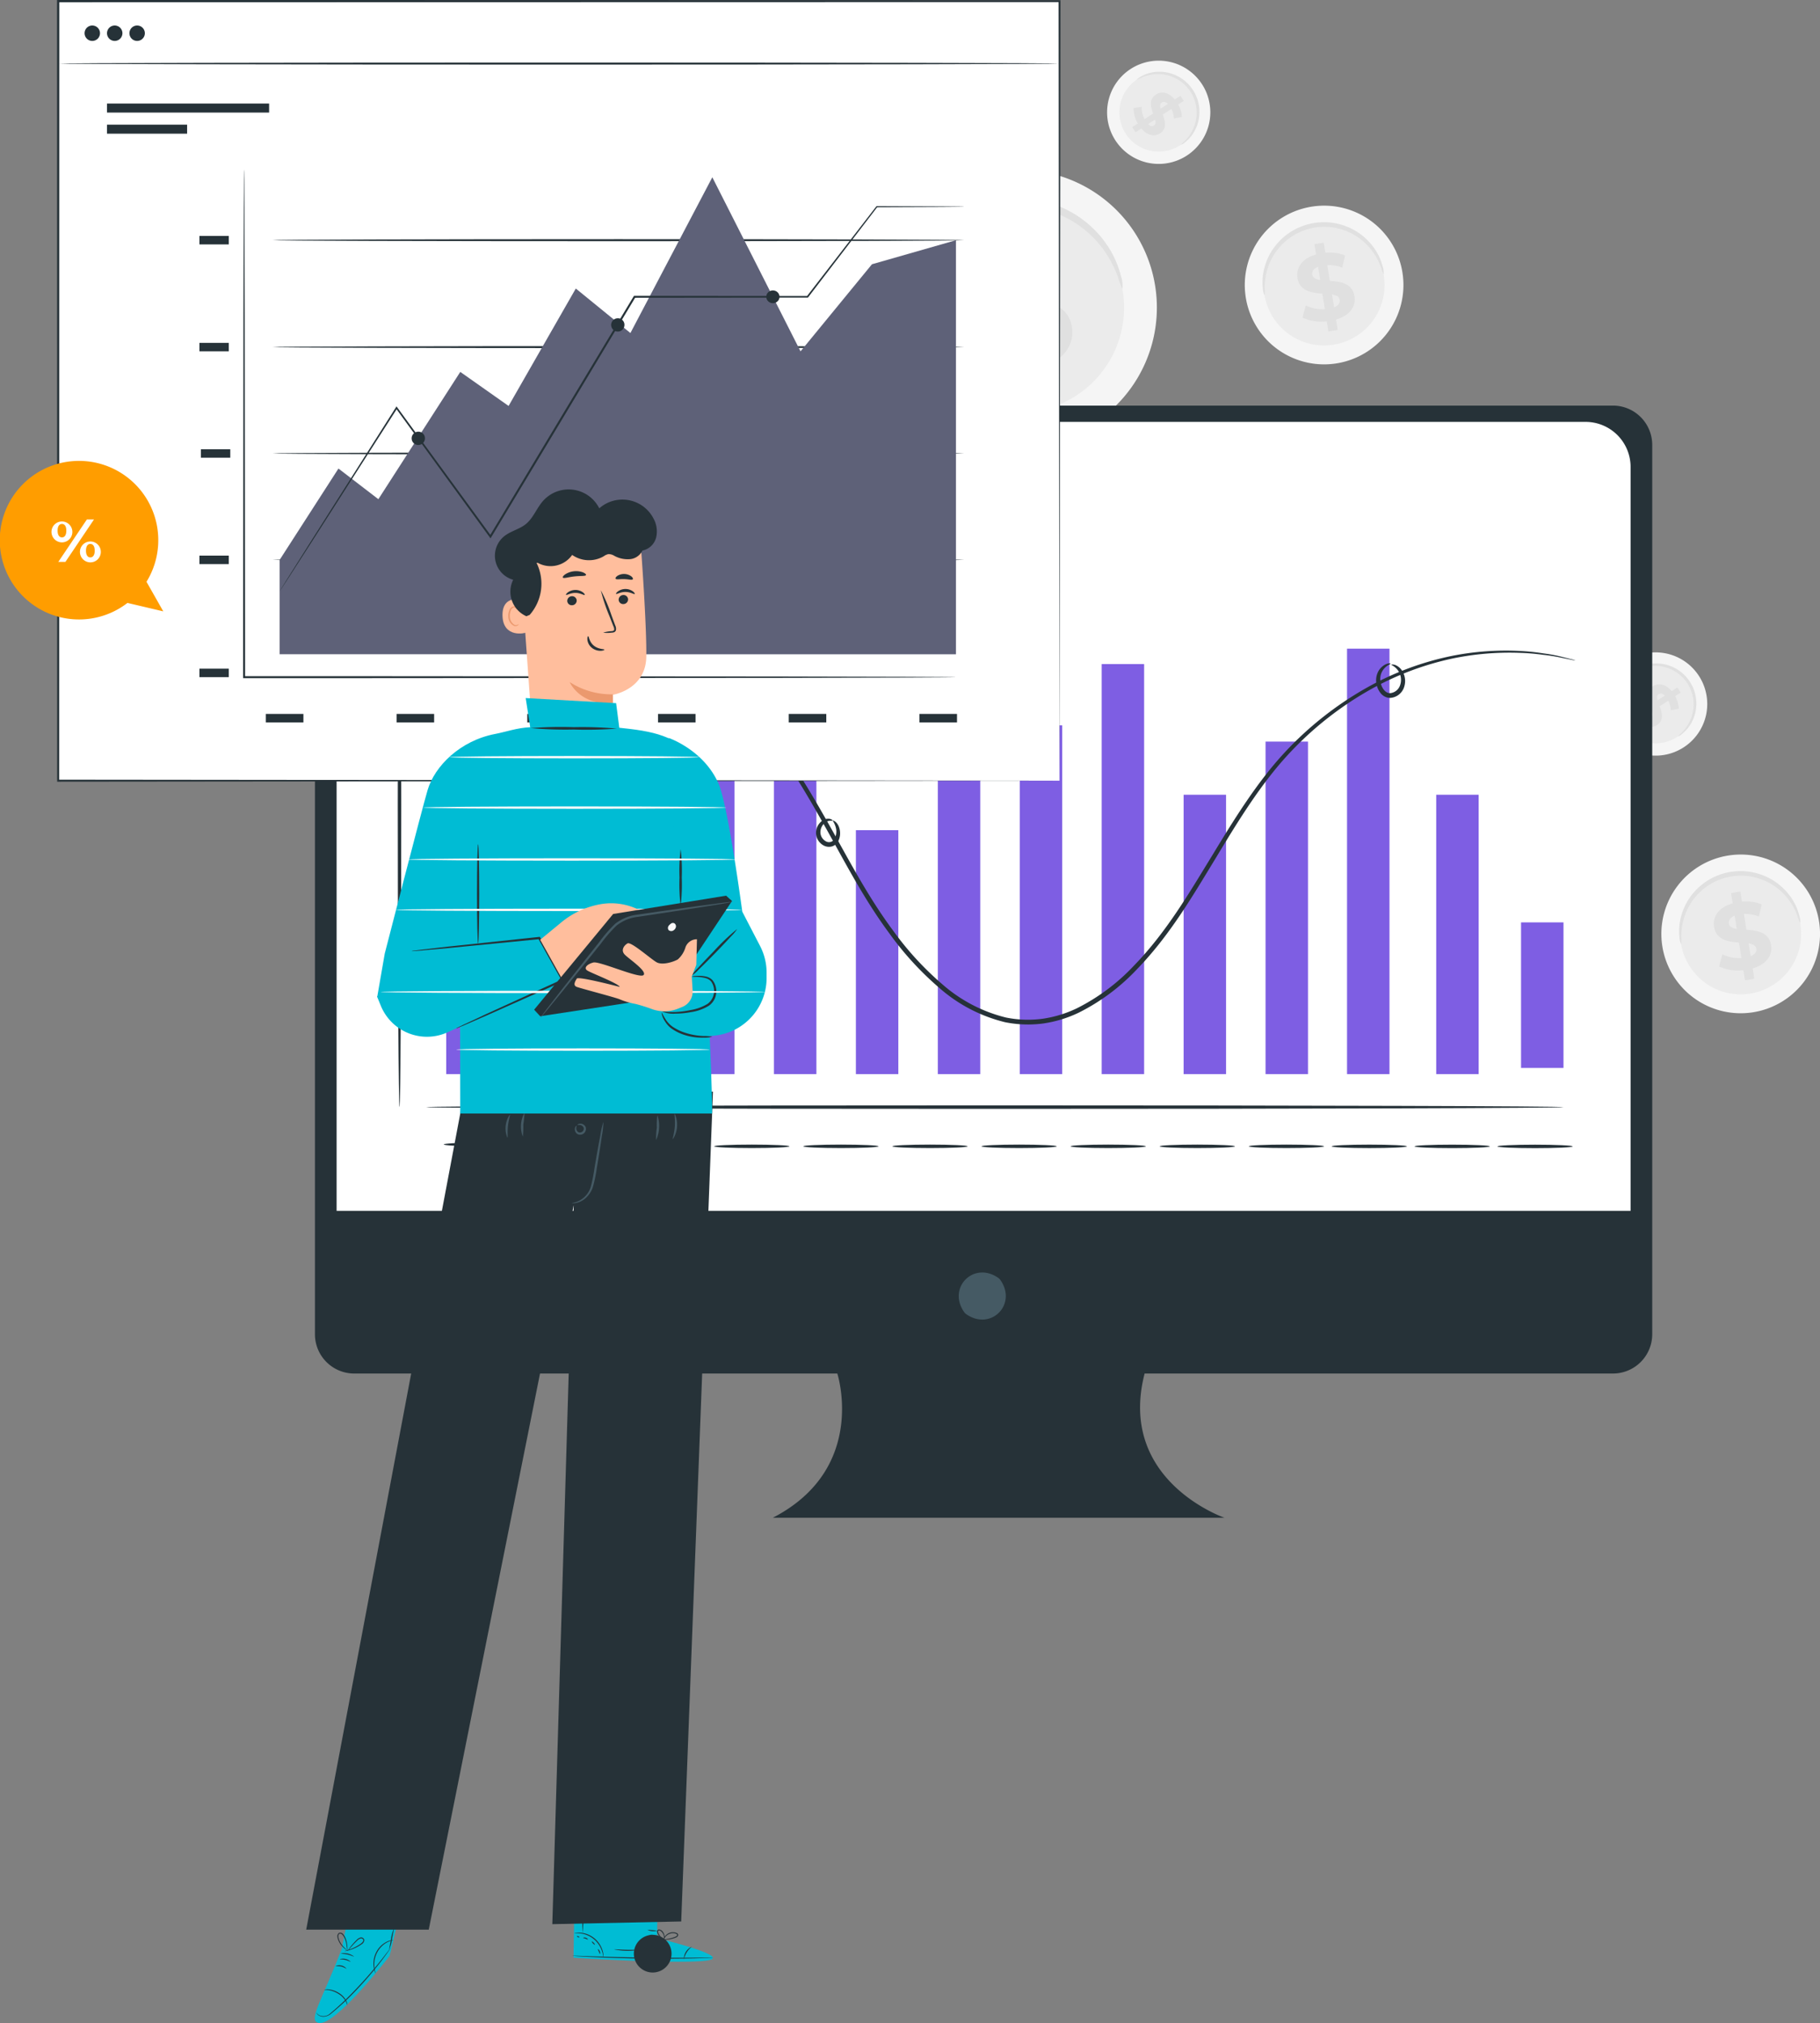<svg xmlns="http://www.w3.org/2000/svg" width="392.136" height="435.754" viewBox="0 0 392.136 435.754">
  <rect x="0" y="0" width="392.136" height="435.754" fill="#808080" stroke="none"/>
  <g id="Grupo_83116" data-name="Grupo 83116" transform="translate(-107.4 -20.783)">
    <g id="Background_Complete" data-name="Background Complete" transform="translate(297.308 33.843)">
      <g id="Grupo_82614" data-name="Grupo 82614" transform="translate(78.284 31.238)">
        <g id="Grupo_82610" data-name="Grupo 82610">
          <g id="Grupo_82606" data-name="Grupo 82606">
            <path id="Trazado_139899" data-name="Trazado 139899" d="M591.642,88.785a17.091,17.091,0,1,1-19.366-14.416A17.073,17.073,0,0,1,591.642,88.785Z" transform="translate(-557.635 -74.188)" fill="#f5f5f5"/>
          </g>
          <g id="Grupo_82607" data-name="Grupo 82607" transform="translate(4.067 4.058)">
            <path id="Trazado_139900" data-name="Trazado 139900" d="M589.26,91.008A13.025,13.025,0,1,1,574.5,80.022,13.009,13.009,0,0,1,589.26,91.008Z" transform="translate(-563.345 -79.884)" fill="#ebebeb"/>
          </g>
          <g id="Grupo_82609" data-name="Grupo 82609" transform="translate(3.831 3.563)">
            <g id="Grupo_82608" data-name="Grupo 82608">
              <path id="Trazado_139901" data-name="Trazado 139901" d="M589.1,90.405a7.737,7.737,0,0,1-.566-1.5,13.827,13.827,0,0,0-2.061-3.734,13.3,13.3,0,0,0-2.047-2.094,13.054,13.054,0,0,0-2.846-1.759,12.757,12.757,0,0,0-3.541-1.019,12.733,12.733,0,0,0-1.947-.114,12.724,12.724,0,0,0-3.946.7,12.766,12.766,0,0,0-1.791.777,12.8,12.8,0,0,0-2.974,2.176,13.081,13.081,0,0,0-2.066,2.632,13.338,13.338,0,0,0-1.2,2.671,13.809,13.809,0,0,0-.648,4.215,7.641,7.641,0,0,1-.015,1.6,3.833,3.833,0,0,1-.373-1.583,12.032,12.032,0,0,1,.359-4.433,13.044,13.044,0,0,1,3.292-5.752A13.225,13.225,0,0,1,569.9,80.8a13.2,13.2,0,0,1,1.925-.853,13.357,13.357,0,0,1,4.257-.756,13.38,13.38,0,0,1,2.1.138,12.8,12.8,0,0,1,1.981.447,12.592,12.592,0,0,1,1.811.707,13.051,13.051,0,0,1,5.073,4.267,12.068,12.068,0,0,1,1.864,4.039A3.827,3.827,0,0,1,589.1,90.405Z" transform="translate(-563.013 -79.19)" fill="#e0e0e0"/>
            </g>
          </g>
        </g>
        <g id="Grupo_82613" data-name="Grupo 82613" transform="translate(11.306 7.969)">
          <g id="Grupo_82612" data-name="Grupo 82612">
            <g id="Grupo_82611" data-name="Grupo 82611">
              <path id="Trazado_139902" data-name="Trazado 139902" d="M581.869,101.937l.359,2.24-2,.32-.349-2.18a9.605,9.605,0,0,1-5.237-.8l.709-2.616a8.192,8.192,0,0,0,4.108.8l-.535-3.341c-2.307-.184-4.905-.526-5.363-3.387-.339-2.121.91-4.187,4.012-5.053l-.356-2.221,2-.32.349,2.18a9.155,9.155,0,0,1,4.256.57l-.606,2.621a8.292,8.292,0,0,0-3.227-.551l.545,3.4c2.3.164,4.862.514,5.313,3.334C586.181,99.011,584.949,101.054,581.869,101.937Zm-3.415-8.521L578,90.576c-1.021.41-1.348,1.057-1.242,1.717C576.868,92.993,577.529,93.277,578.454,93.416Zm4.212,4.27c-.112-.7-.753-.987-1.661-1.15l.442,2.76C582.412,98.917,582.769,98.326,582.666,97.686Z" transform="translate(-573.507 -85.375)" fill="#e0e0e0"/>
            </g>
          </g>
        </g>
      </g>
      <g id="Grupo_82623" data-name="Grupo 82623" transform="translate(0 23.522)">
        <g id="Grupo_82619" data-name="Grupo 82619">
          <g id="Grupo_82615" data-name="Grupo 82615">
            <path id="Trazado_139903" data-name="Trazado 139903" d="M506.77,88.695A29.669,29.669,0,1,1,473.153,63.67,29.638,29.638,0,0,1,506.77,88.695Z" transform="translate(-447.738 -63.357)" fill="#f5f5f5"/>
          </g>
          <g id="Grupo_82616" data-name="Grupo 82616" transform="translate(7.06 7.044)">
            <path id="Trazado_139904" data-name="Trazado 139904" d="M502.635,92.555a22.609,22.609,0,1,1-25.619-19.071A22.583,22.583,0,0,1,502.635,92.555Z" transform="translate(-457.65 -73.245)" fill="#ebebeb"/>
          </g>
          <g id="Grupo_82618" data-name="Grupo 82618" transform="translate(6.65 6.186)">
            <g id="Grupo_82617" data-name="Grupo 82617">
              <path id="Trazado_139905" data-name="Trazado 139905" d="M502.362,91.509a13.347,13.347,0,0,1-.982-2.605,23.973,23.973,0,0,0-3.578-6.482,23.162,23.162,0,0,0-3.552-3.636,22.683,22.683,0,0,0-4.941-3.054,22.171,22.171,0,0,0-6.146-1.769,22.005,22.005,0,0,0-3.382-.2,22.091,22.091,0,0,0-6.85,1.215,22.146,22.146,0,0,0-3.109,1.349,22.188,22.188,0,0,0-5.162,3.778,22.625,22.625,0,0,0-3.587,4.569,23.192,23.192,0,0,0-2.084,4.636,24.005,24.005,0,0,0-1.125,7.316,13.306,13.306,0,0,1-.025,2.783,6.636,6.636,0,0,1-.648-2.747,20.9,20.9,0,0,1,.623-7.7,22.641,22.641,0,0,1,5.715-9.985,21.868,21.868,0,0,1,2.53-2.234,22.16,22.16,0,0,1,2.962-1.913,23.046,23.046,0,0,1,3.343-1.481,23.189,23.189,0,0,1,7.389-1.311,23.182,23.182,0,0,1,3.649.24,23.035,23.035,0,0,1,6.583,2,22.648,22.648,0,0,1,8.8,7.406,20.945,20.945,0,0,1,3.237,7.012A6.657,6.657,0,0,1,502.362,91.509Z" transform="translate(-457.074 -72.041)" fill="#e0e0e0"/>
            </g>
          </g>
        </g>
        <g id="Grupo_82622" data-name="Grupo 82622" transform="translate(19.626 13.833)">
          <g id="Grupo_82621" data-name="Grupo 82621">
            <g id="Grupo_82620" data-name="Grupo 82620">
              <path id="Trazado_139906" data-name="Trazado 139906" d="M489.805,111.526l.623,3.889-3.472.555-.606-3.784a16.657,16.657,0,0,1-9.09-1.393l1.23-4.542a14.21,14.21,0,0,0,7.131,1.387l-.929-5.8c-4-.319-8.515-.915-9.31-5.88-.589-3.681,1.578-7.268,6.964-8.771l-.617-3.854,3.472-.556.606,3.786a15.9,15.9,0,0,1,7.387.989L492.145,92.1a14.424,14.424,0,0,0-5.6-.956l.946,5.9c4,.284,8.44.892,9.223,5.787C497.29,106.446,495.151,109.994,489.805,111.526Zm-5.928-14.792-.791-4.929c-1.773.711-2.34,1.835-2.158,2.981C481.124,96,482.272,96.494,483.877,96.734Zm7.312,7.413c-.2-1.216-1.307-1.714-2.884-2l.767,4.792C490.748,106.283,491.367,105.258,491.189,104.147Z" transform="translate(-475.29 -82.776)" fill="#e0e0e0"/>
            </g>
          </g>
        </g>
      </g>
      <g id="Grupo_82632" data-name="Grupo 82632" transform="translate(168.042 171.002)">
        <g id="Grupo_82628" data-name="Grupo 82628">
          <g id="Grupo_82624" data-name="Grupo 82624">
            <path id="Trazado_139907" data-name="Trazado 139907" d="M148.634,234.869a17.092,17.092,0,1,1-19.366-14.416A17.073,17.073,0,0,1,148.634,234.869Z" transform="translate(-114.627 -220.272)" fill="#f5f5f5"/>
          </g>
          <g id="Grupo_82625" data-name="Grupo 82625" transform="translate(4.067 4.058)">
            <path id="Trazado_139908" data-name="Trazado 139908" d="M146.252,237.093a13.025,13.025,0,1,1-14.758-10.986A13.009,13.009,0,0,1,146.252,237.093Z" transform="translate(-120.337 -225.969)" fill="#ebebeb"/>
          </g>
          <g id="Grupo_82627" data-name="Grupo 82627" transform="translate(3.831 3.564)">
            <g id="Grupo_82626" data-name="Grupo 82626">
              <path id="Trazado_139909" data-name="Trazado 139909" d="M146.094,236.489a7.731,7.731,0,0,1-.566-1.5,13.809,13.809,0,0,0-2.061-3.735,13.357,13.357,0,0,0-2.047-2.094,13.021,13.021,0,0,0-2.846-1.759,12.759,12.759,0,0,0-3.541-1.019,12.56,12.56,0,0,0-1.948-.114,12.733,12.733,0,0,0-3.947.7,12.635,12.635,0,0,0-1.79.777,12.8,12.8,0,0,0-2.974,2.176,13.042,13.042,0,0,0-2.066,2.632,13.368,13.368,0,0,0-1.2,2.671,13.827,13.827,0,0,0-.648,4.215,7.629,7.629,0,0,1-.015,1.6,3.829,3.829,0,0,1-.373-1.582,12.033,12.033,0,0,1,.359-4.434,13.042,13.042,0,0,1,3.292-5.752,13.278,13.278,0,0,1,3.164-2.389,13.285,13.285,0,0,1,1.925-.853,14.563,14.563,0,0,1,2.1-.551,14.4,14.4,0,0,1,2.159-.2,13.284,13.284,0,0,1,2.1.138,13.293,13.293,0,0,1,3.793,1.154,13.061,13.061,0,0,1,5.072,4.266,12.072,12.072,0,0,1,1.864,4.039A3.824,3.824,0,0,1,146.094,236.489Z" transform="translate(-120.005 -225.275)" fill="#e0e0e0"/>
            </g>
          </g>
        </g>
        <g id="Grupo_82631" data-name="Grupo 82631" transform="translate(11.306 7.969)">
          <g id="Grupo_82630" data-name="Grupo 82630">
            <g id="Grupo_82629" data-name="Grupo 82629">
              <path id="Trazado_139910" data-name="Trazado 139910" d="M138.861,248.021l.359,2.24-2,.32-.349-2.18a9.6,9.6,0,0,1-5.236-.8l.709-2.616a8.177,8.177,0,0,0,4.108.8l-.535-3.34c-2.307-.184-4.905-.527-5.363-3.388-.339-2.12.91-4.186,4.012-5.053l-.355-2.22,2-.321.349,2.181a9.164,9.164,0,0,1,4.255.569l-.606,2.621a8.318,8.318,0,0,0-3.227-.551l.545,3.4c2.3.165,4.862.514,5.313,3.334C143.173,245.095,141.941,247.138,138.861,248.021Zm-3.415-8.521-.456-2.839c-1.021.41-1.348,1.057-1.242,1.717C133.86,239.077,134.521,239.362,135.446,239.5Zm4.212,4.27c-.113-.7-.753-.987-1.661-1.15l.442,2.76C139.4,245,139.761,244.41,139.658,243.77Z" transform="translate(-130.499 -231.459)" fill="#e0e0e0"/>
            </g>
          </g>
        </g>
      </g>
      <g id="Grupo_82641" data-name="Grupo 82641" transform="translate(155.729 127.451)">
        <g id="Grupo_82637" data-name="Grupo 82637">
          <g id="Grupo_82633" data-name="Grupo 82633">
            <path id="Trazado_139911" data-name="Trazado 139911" d="M114.377,179.653a11.12,11.12,0,1,1,3.453-15.324A11.109,11.109,0,0,1,114.377,179.653Z" transform="translate(-97.343 -159.133)" fill="#f5f5f5"/>
          </g>
          <g id="Grupo_82634" data-name="Grupo 82634" transform="translate(2.642 2.645)">
            <path id="Trazado_139912" data-name="Trazado 139912" d="M114.032,178.483a8.474,8.474,0,1,1,2.632-11.677A8.464,8.464,0,0,1,114.032,178.483Z" transform="translate(-101.052 -162.846)" fill="#ebebeb"/>
          </g>
          <g id="Grupo_82636" data-name="Grupo 82636" transform="translate(6.361 2.393)">
            <g id="Grupo_82635" data-name="Grupo 82635">
              <path id="Trazado_139913" data-name="Trazado 139913" d="M115.758,178.238c-.028-.043.266-.271.743-.733a9.007,9.007,0,0,0,1.675-2.213,8.627,8.627,0,0,0,.7-1.77,8.464,8.464,0,0,0,.294-2.157,7.954,7.954,0,0,0-.076-1.175,7.864,7.864,0,0,0-.254-1.2,8.182,8.182,0,0,0-.447-1.188,8.292,8.292,0,0,0-1.459-2.161,8.266,8.266,0,0,0-.935-.859,8.274,8.274,0,0,0-2.08-1.193,8.465,8.465,0,0,0-2.11-.533,8.662,8.662,0,0,0-1.906-.008,9,9,0,0,0-2.677.728,4.946,4.946,0,0,1-.957.415c-.022-.031.253-.292.842-.64a7.844,7.844,0,0,1,2.73-.958,8.486,8.486,0,0,1,4.29.437,8.09,8.09,0,0,1,1.15.526,8.313,8.313,0,0,1,1.106.723,8.612,8.612,0,0,1,1.017.92,8.676,8.676,0,0,1,1.574,2.331,8.732,8.732,0,0,1,.474,1.286,8.675,8.675,0,0,1,.316,2.559,8.493,8.493,0,0,1-1.2,4.143,7.85,7.85,0,0,1-1.908,2.176A2.488,2.488,0,0,1,115.758,178.238Z" transform="translate(-106.272 -162.493)" fill="#e0e0e0"/>
            </g>
          </g>
        </g>
        <g id="Grupo_82640" data-name="Grupo 82640" transform="translate(5.383 6.882)">
          <g id="Grupo_82639" data-name="Grupo 82639">
            <g id="Grupo_82638" data-name="Grupo 82638">
              <path id="Trazado_139914" data-name="Trazado 139914" d="M106.855,176.533l-1.237.806-.718-1.1,1.2-.784a6.246,6.246,0,0,1-.907-3.325l1.743-.27a5.316,5.316,0,0,0,.61,2.654l1.844-1.2c-.5-1.42-.982-3.055.6-4.084,1.171-.762,2.73-.566,4.064,1.05l1.227-.8.719,1.1-1.2.784a5.958,5.958,0,0,1,.786,2.681l-1.718.333a5.391,5.391,0,0,0-.526-2.064l-1.878,1.223c.511,1.413.979,3.026-.578,4.04C109.735,178.323,108.194,178.131,106.855,176.533Zm4.164-4.282,1.568-1.021c-.514-.5-.984-.522-1.349-.285C110.852,171.2,110.857,171.664,111.019,172.251Zm-1.425,3.632c.387-.251.388-.708.244-1.292l-1.524.992C108.794,176.057,109.24,176.114,109.594,175.883Z" transform="translate(-104.9 -168.795)" fill="#e0e0e0"/>
            </g>
          </g>
        </g>
      </g>
      <g id="Grupo_82650" data-name="Grupo 82650" transform="translate(48.664 0)">
        <g id="Grupo_82646" data-name="Grupo 82646" transform="translate(0)">
          <g id="Grupo_82642" data-name="Grupo 82642">
            <path id="Trazado_139915" data-name="Trazado 139915" d="M533.088,50.855a11.12,11.12,0,1,1,3.453-15.324A11.108,11.108,0,0,1,533.088,50.855Z" transform="translate(-516.054 -30.335)" fill="#f5f5f5"/>
          </g>
          <g id="Grupo_82643" data-name="Grupo 82643" transform="translate(2.642 2.645)">
            <path id="Trazado_139916" data-name="Trazado 139916" d="M532.744,49.685a8.474,8.474,0,1,1,2.631-11.677A8.465,8.465,0,0,1,532.744,49.685Z" transform="translate(-519.763 -34.048)" fill="#ebebeb"/>
          </g>
          <g id="Grupo_82645" data-name="Grupo 82645" transform="translate(6.361 2.393)">
            <g id="Grupo_82644" data-name="Grupo 82644">
              <path id="Trazado_139917" data-name="Trazado 139917" d="M534.469,49.44c-.029-.043.266-.271.742-.733a8.967,8.967,0,0,0,1.676-2.213,8.67,8.67,0,0,0,.7-1.77,8.483,8.483,0,0,0,.293-2.157,7.765,7.765,0,0,0-.075-1.175,7.886,7.886,0,0,0-.254-1.2,8.3,8.3,0,0,0-.447-1.188,8.273,8.273,0,0,0-1.46-2.161,8.185,8.185,0,0,0-.935-.859,8.283,8.283,0,0,0-2.079-1.193,8.474,8.474,0,0,0-2.111-.533,8.662,8.662,0,0,0-1.905-.008,8.979,8.979,0,0,0-2.677.729,4.925,4.925,0,0,1-.957.415c-.022-.031.254-.292.842-.64a7.851,7.851,0,0,1,2.73-.958,8.484,8.484,0,0,1,4.29.437,8.186,8.186,0,0,1,1.15.526,8.272,8.272,0,0,1,1.105.723,8.6,8.6,0,0,1,1.016.92,8.714,8.714,0,0,1,1.574,2.331,8.6,8.6,0,0,1,.473,1.286,8.622,8.622,0,0,1,.316,2.559,8.7,8.7,0,0,1-.375,2.3,8.583,8.583,0,0,1-.822,1.846,7.851,7.851,0,0,1-1.909,2.176A2.494,2.494,0,0,1,534.469,49.44Z" transform="translate(-524.983 -33.695)" fill="#e0e0e0"/>
            </g>
          </g>
        </g>
        <g id="Grupo_82649" data-name="Grupo 82649" transform="translate(5.383 6.882)">
          <g id="Grupo_82648" data-name="Grupo 82648">
            <g id="Grupo_82647" data-name="Grupo 82647">
              <path id="Trazado_139918" data-name="Trazado 139918" d="M525.566,47.735l-1.237.806-.719-1.1,1.2-.784a6.246,6.246,0,0,1-.907-3.325l1.743-.27a5.33,5.33,0,0,0,.611,2.653l1.845-1.2c-.5-1.42-.983-3.055.6-4.084,1.171-.762,2.73-.566,4.065,1.05l1.226-.8.72,1.1-1.2.784a5.952,5.952,0,0,1,.786,2.68l-1.718.333a5.4,5.4,0,0,0-.525-2.064l-1.878,1.223c.511,1.413.979,3.026-.578,4.04C528.446,49.525,526.906,49.333,525.566,47.735Zm4.164-4.282,1.568-1.021c-.513-.5-.984-.522-1.349-.285C529.563,42.4,529.568,42.866,529.73,43.453ZM528.3,47.085c.387-.251.388-.708.245-1.291l-1.524.992C527.506,47.26,527.951,47.316,528.3,47.085Z" transform="translate(-523.611 -39.997)" fill="#e0e0e0"/>
            </g>
          </g>
        </g>
      </g>
    </g>
    <g id="Device" transform="translate(119.689 20.783)">
      <g id="Grupo_82798" data-name="Grupo 82798" transform="translate(0 0)">
        <g id="Grupo_82663" data-name="Grupo 82663" transform="translate(55.566 87.363)">
          <g id="Grupo_82661" data-name="Grupo 82661">
            <g id="Grupo_82657" data-name="Grupo 82657">
              <g id="Grupo_82656" data-name="Grupo 82656">
                <g id="Grupo_82655" data-name="Grupo 82655">
                  <path id="Trazado_139920" data-name="Trazado 139920" d="M556.064,134.644h-271.2a8.465,8.465,0,0,0-8.465,8.465V334.665a8.465,8.465,0,0,0,8.465,8.466H388.95s6.62,20.474-13.9,31.067h97.326s-23.174-7.944-17.215-31.067H556.064a8.466,8.466,0,0,0,8.465-8.465V143.109A8.466,8.466,0,0,0,556.064,134.644Z" transform="translate(-276.397 -134.644)" fill="#263238"/>
                </g>
              </g>
            </g>
            <g id="Grupo_82660" data-name="Grupo 82660" transform="translate(138.713 186.724)">
              <g id="Grupo_82659" data-name="Grupo 82659">
                <g id="Grupo_82658" data-name="Grupo 82658">
                  <path id="Trazado_139921" data-name="Trazado 139921" d="M480.1,398.389c3.689,5.272-2.084,11.046-7.358,7.358a1.855,1.855,0,0,1-.453-.454c-3.679-5.271,2.088-11.038,7.358-7.357A1.845,1.845,0,0,1,480.1,398.389Z" transform="translate(-471.126 -396.772)" fill="#455a64"/>
                </g>
              </g>
            </g>
          </g>
          <g id="Grupo_82662" data-name="Grupo 82662" transform="translate(4.67 3.509)">
            <path id="Rectángulo_30452" data-name="Rectángulo 30452" d="M9.7,0H269.1a9.7,9.7,0,0,1,9.7,9.7V169.934a0,0,0,0,1,0,0H0a0,0,0,0,1,0,0V9.7A9.7,9.7,0,0,1,9.7,0Z" fill="#fff"/>
          </g>
        </g>
        <g id="Grupo_82746" data-name="Grupo 82746" transform="translate(73.415 108.396)">
          <g id="Grupo_82665" data-name="Grupo 82665" transform="translate(10.441 20.839)">
            <g id="Grupo_82664" data-name="Grupo 82664">
              <rect id="Rectángulo_30453" data-name="Rectángulo 30453" width="9.144" height="102.119" fill="#7e5ee3"/>
            </g>
          </g>
          <g id="Grupo_82667" data-name="Grupo 82667" transform="translate(28.094 55.523)">
            <g id="Grupo_82666" data-name="Grupo 82666">
              <rect id="Rectángulo_30454" data-name="Rectángulo 30454" width="9.144" height="67.435" fill="#d9a171"/>
            </g>
          </g>
          <g id="Grupo_82669" data-name="Grupo 82669" transform="translate(45.747 33.532)">
            <g id="Grupo_82668" data-name="Grupo 82668">
              <rect id="Rectángulo_30455" data-name="Rectángulo 30455" width="9.144" height="89.945" fill="#d9a171"/>
            </g>
          </g>
          <g id="Grupo_82671" data-name="Grupo 82671" transform="translate(63.4 24.783)">
            <g id="Grupo_82670" data-name="Grupo 82670">
              <rect id="Rectángulo_30456" data-name="Rectángulo 30456" width="9.144" height="98.175" fill="#7e5ee3"/>
            </g>
          </g>
          <g id="Grupo_82673" data-name="Grupo 82673" transform="translate(81.053 57.599)">
            <g id="Grupo_82672" data-name="Grupo 82672">
              <rect id="Rectángulo_30457" data-name="Rectángulo 30457" width="9.144" height="65.359" fill="#7e5ee3"/>
            </g>
          </g>
          <g id="Grupo_82675" data-name="Grupo 82675" transform="translate(98.706 70.417)">
            <g id="Grupo_82674" data-name="Grupo 82674">
              <rect id="Rectángulo_30458" data-name="Rectángulo 30458" width="9.144" height="52.542" fill="#7e5ee3"/>
            </g>
          </g>
          <g id="Grupo_82677" data-name="Grupo 82677" transform="translate(116.359 31.321)">
            <g id="Grupo_82676" data-name="Grupo 82676">
              <rect id="Rectángulo_30459" data-name="Rectángulo 30459" width="9.144" height="91.638" fill="#7e5ee3"/>
            </g>
          </g>
          <g id="Grupo_82679" data-name="Grupo 82679" transform="translate(134.012 47.842)">
            <g id="Grupo_82678" data-name="Grupo 82678">
              <rect id="Rectángulo_30460" data-name="Rectángulo 30460" width="9.144" height="75.116" fill="#7e5ee3"/>
            </g>
          </g>
          <g id="Grupo_82681" data-name="Grupo 82681" transform="translate(151.665 34.64)">
            <g id="Grupo_82680" data-name="Grupo 82680">
              <rect id="Rectángulo_30461" data-name="Rectángulo 30461" width="9.144" height="88.318" fill="#7e5ee3"/>
            </g>
          </g>
          <g id="Grupo_82683" data-name="Grupo 82683" transform="translate(169.318 62.788)">
            <g id="Grupo_82682" data-name="Grupo 82682">
              <rect id="Rectángulo_30462" data-name="Rectángulo 30462" width="9.144" height="60.17" fill="#7e5ee3"/>
            </g>
          </g>
          <g id="Grupo_82685" data-name="Grupo 82685" transform="translate(204.529 31.321)">
            <g id="Grupo_82684" data-name="Grupo 82684">
              <rect id="Rectángulo_30463" data-name="Rectángulo 30463" width="9.144" height="91.638" fill="#7e5ee3"/>
            </g>
          </g>
          <g id="Grupo_82687" data-name="Grupo 82687" transform="translate(242.02 90.278)">
            <g id="Grupo_82686" data-name="Grupo 82686">
              <rect id="Rectángulo_30464" data-name="Rectángulo 30464" width="9.144" height="31.355" fill="#7e5ee3"/>
            </g>
          </g>
          <g id="Grupo_82689" data-name="Grupo 82689" transform="translate(223.744 62.788)">
            <g id="Grupo_82688" data-name="Grupo 82688">
              <rect id="Rectángulo_30465" data-name="Rectángulo 30465" width="9.144" height="60.17" fill="#7e5ee3"/>
            </g>
          </g>
          <g id="Grupo_82691" data-name="Grupo 82691" transform="translate(186.971 51.339)">
            <g id="Grupo_82690" data-name="Grupo 82690">
              <rect id="Rectángulo_30466" data-name="Rectángulo 30466" width="9.144" height="71.619" fill="#7e5ee3"/>
            </g>
          </g>
          <g id="Grupo_82694" data-name="Grupo 82694" transform="translate(15.506 31.749)">
            <g id="Grupo_82693" data-name="Grupo 82693">
              <g id="Grupo_82692" data-name="Grupo 82692">
                <path id="Trazado_139922" data-name="Trazado 139922" d="M561.451,210.849a4.8,4.8,0,0,1-.8-.129l-2.327-.477a36.133,36.133,0,0,0-3.807-.6,47.277,47.277,0,0,0-5.236-.437,60.514,60.514,0,0,0-14.313,1.23,63.125,63.125,0,0,0-17.757,6.722,72.653,72.653,0,0,0-17.98,14.317c-5.6,6.141-10.328,13.727-15.156,21.756-4.879,7.98-9.841,16.648-17.029,24.07a44.582,44.582,0,0,1-12.548,9.385,26.371,26.371,0,0,1-7.734,2.364,25,25,0,0,1-8.2-.276,33.455,33.455,0,0,1-14.281-7.49A66.646,66.646,0,0,1,413.7,269.733c-6.137-8.264-10.5-17.172-15.167-25.286-4.606-8.141-9.345-15.751-15.149-21.693a41.155,41.155,0,0,0-9.367-7.368,39.589,39.589,0,0,0-5.061-2.457,40.353,40.353,0,0,0-5.165-1.53,37.49,37.49,0,0,0-18.775.525,42.344,42.344,0,0,0-12.885,6.2,47.1,47.1,0,0,0-6.767,6.067l-1.575,1.775a4.812,4.812,0,0,1-.566.585,4.774,4.774,0,0,1,.484-.65l1.5-1.847A43.972,43.972,0,0,1,331.9,217.8a42.132,42.132,0,0,1,12.962-6.425,37.914,37.914,0,0,1,19.089-.681c7.031,1.4,14.192,5.439,20.043,11.467,5.919,6.01,10.721,13.672,15.362,21.82,4.7,8.125,9.075,17,15.153,25.155A65.894,65.894,0,0,0,424.933,280.5a32.513,32.513,0,0,0,13.838,7.268,24.012,24.012,0,0,0,7.848.266,25.376,25.376,0,0,0,7.442-2.273,43.681,43.681,0,0,0,12.264-9.164c7.083-7.289,12.041-15.888,16.942-23.86,4.851-8.017,9.634-15.646,15.335-21.839a72.94,72.94,0,0,1,18.258-14.379,63.128,63.128,0,0,1,17.99-6.648A59.561,59.561,0,0,1,549.3,208.8a45.314,45.314,0,0,1,5.261.534,33,33,0,0,1,3.807.7l2.31.578A4.731,4.731,0,0,1,561.451,210.849Z" transform="translate(-323.222 -208.74)" fill="#263238"/>
              </g>
            </g>
          </g>
          <g id="Grupo_82697" data-name="Grupo 82697">
            <g id="Grupo_82696" data-name="Grupo 82696">
              <g id="Grupo_82695" data-name="Grupo 82695">
                <path id="Trazado_139923" data-name="Trazado 139923" d="M301.83,294.24c-.208,0-.376-29.119-.376-65.032s.168-65.039.376-65.039.375,29.113.375,65.039S302.037,294.24,301.83,294.24Z" transform="translate(-301.454 -164.17)" fill="#263238"/>
              </g>
            </g>
          </g>
          <g id="Grupo_82700" data-name="Grupo 82700" transform="translate(6.111 129.695)">
            <g id="Grupo_82699" data-name="Grupo 82699">
              <g id="Grupo_82698" data-name="Grupo 82698">
                <path id="Trazado_139924" data-name="Trazado 139924" d="M555.086,346.614c0,.208-54.861.376-122.52.376-67.682,0-122.532-.168-122.532-.376s54.85-.375,122.532-.375C500.225,346.239,555.086,346.407,555.086,346.614Z" transform="translate(-310.033 -346.239)" fill="#263238"/>
              </g>
            </g>
          </g>
          <g id="Grupo_82703" data-name="Grupo 82703" transform="translate(9.912 137.733)">
            <g id="Grupo_82702" data-name="Grupo 82702">
              <g id="Grupo_82701" data-name="Grupo 82701">
                <path id="Trazado_139925" data-name="Trazado 139925" d="M328.94,357.9c0,.207-3.038.375-6.785.375s-6.786-.168-6.786-.375,3.038-.375,6.786-.375S328.94,357.691,328.94,357.9Z" transform="translate(-315.369 -357.523)" fill="#263238"/>
              </g>
            </g>
          </g>
          <g id="Grupo_82706" data-name="Grupo 82706" transform="translate(29.773 138.142)">
            <g id="Grupo_82705" data-name="Grupo 82705">
              <g id="Grupo_82704" data-name="Grupo 82704">
                <path id="Trazado_139926" data-name="Trazado 139926" d="M359.47,358.473c0,.207-3.632.375-8.11.375s-8.11-.168-8.11-.375,3.631-.376,8.11-.376S359.47,358.266,359.47,358.473Z" transform="translate(-343.25 -358.097)" fill="#263238"/>
              </g>
            </g>
          </g>
          <g id="Grupo_82709" data-name="Grupo 82709" transform="translate(48.972 138.142)">
            <g id="Grupo_82708" data-name="Grupo 82708">
              <g id="Grupo_82707" data-name="Grupo 82707">
                <path id="Trazado_139927" data-name="Trazado 139927" d="M386.421,358.473c0,.207-3.631.375-8.109.375s-8.11-.168-8.11-.375,3.63-.376,8.11-.376S386.421,358.266,386.421,358.473Z" transform="translate(-370.202 -358.097)" fill="#263238"/>
              </g>
            </g>
          </g>
          <g id="Grupo_82712" data-name="Grupo 82712" transform="translate(68.17 138.142)">
            <g id="Grupo_82711" data-name="Grupo 82711">
              <g id="Grupo_82710" data-name="Grupo 82710">
                <path id="Trazado_139928" data-name="Trazado 139928" d="M413.372,358.473c0,.207-3.631.375-8.109.375s-8.11-.168-8.11-.375,3.63-.376,8.11-.376S413.372,358.266,413.372,358.473Z" transform="translate(-397.153 -358.097)" fill="#263238"/>
              </g>
            </g>
          </g>
          <g id="Grupo_82715" data-name="Grupo 82715" transform="translate(87.368 138.142)">
            <g id="Grupo_82714" data-name="Grupo 82714">
              <g id="Grupo_82713" data-name="Grupo 82713">
                <path id="Trazado_139929" data-name="Trazado 139929" d="M440.324,358.473c0,.207-3.631.375-8.109.375s-8.111-.168-8.111-.375,3.631-.376,8.111-.376S440.324,358.266,440.324,358.473Z" transform="translate(-424.104 -358.097)" fill="#263238"/>
              </g>
            </g>
          </g>
          <g id="Grupo_82718" data-name="Grupo 82718" transform="translate(106.567 138.142)">
            <g id="Grupo_82717" data-name="Grupo 82717">
              <g id="Grupo_82716" data-name="Grupo 82716">
                <path id="Trazado_139930" data-name="Trazado 139930" d="M467.275,358.473c0,.207-3.631.375-8.109.375s-8.11-.168-8.11-.375,3.63-.376,8.11-.376S467.275,358.266,467.275,358.473Z" transform="translate(-451.056 -358.097)" fill="#263238"/>
              </g>
            </g>
          </g>
          <g id="Grupo_82721" data-name="Grupo 82721" transform="translate(125.766 138.142)">
            <g id="Grupo_82720" data-name="Grupo 82720">
              <g id="Grupo_82719" data-name="Grupo 82719">
                <path id="Trazado_139931" data-name="Trazado 139931" d="M494.226,358.473c0,.207-3.631.375-8.109.375s-8.11-.168-8.11-.375,3.631-.376,8.11-.376S494.226,358.266,494.226,358.473Z" transform="translate(-478.007 -358.097)" fill="#263238"/>
              </g>
            </g>
          </g>
          <g id="Grupo_82724" data-name="Grupo 82724" transform="translate(144.965 138.142)">
            <g id="Grupo_82723" data-name="Grupo 82723">
              <g id="Grupo_82722" data-name="Grupo 82722">
                <path id="Trazado_139932" data-name="Trazado 139932" d="M521.178,358.473c0,.207-3.631.375-8.109.375s-8.11-.168-8.11-.375,3.63-.376,8.11-.376S521.178,358.266,521.178,358.473Z" transform="translate(-504.959 -358.097)" fill="#263238"/>
              </g>
            </g>
          </g>
          <g id="Grupo_82727" data-name="Grupo 82727" transform="translate(164.163 138.142)">
            <g id="Grupo_82726" data-name="Grupo 82726">
              <g id="Grupo_82725" data-name="Grupo 82725">
                <path id="Trazado_139933" data-name="Trazado 139933" d="M548.129,358.473c0,.207-3.631.375-8.109.375s-8.11-.168-8.11-.375,3.631-.376,8.11-.376S548.129,358.266,548.129,358.473Z" transform="translate(-531.91 -358.097)" fill="#263238"/>
              </g>
            </g>
          </g>
          <g id="Grupo_82730" data-name="Grupo 82730" transform="translate(183.361 138.142)">
            <g id="Grupo_82729" data-name="Grupo 82729">
              <g id="Grupo_82728" data-name="Grupo 82728">
                <path id="Trazado_139934" data-name="Trazado 139934" d="M575.081,358.473c0,.207-3.631.375-8.109.375s-8.111-.168-8.111-.375,3.631-.376,8.111-.376S575.081,358.266,575.081,358.473Z" transform="translate(-558.861 -358.097)" fill="#263238"/>
              </g>
            </g>
          </g>
          <g id="Grupo_82733" data-name="Grupo 82733" transform="translate(201.217 138.148)">
            <g id="Grupo_82732" data-name="Grupo 82732">
              <g id="Grupo_82731" data-name="Grupo 82731">
                <path id="Trazado_139935" data-name="Trazado 139935" d="M600.148,358.482c0,.207-3.632.375-8.109.375s-8.111-.168-8.111-.375,3.631-.376,8.111-.376S600.148,358.275,600.148,358.482Z" transform="translate(-583.928 -358.106)" fill="#263238"/>
              </g>
            </g>
          </g>
          <g id="Grupo_82736" data-name="Grupo 82736" transform="translate(219.074 138.156)">
            <g id="Grupo_82735" data-name="Grupo 82735">
              <g id="Grupo_82734" data-name="Grupo 82734">
                <path id="Trazado_139936" data-name="Trazado 139936" d="M625.215,358.491c0,.207-3.632.375-8.109.375s-8.11-.168-8.11-.375,3.63-.375,8.11-.375S625.215,358.284,625.215,358.491Z" transform="translate(-608.996 -358.116)" fill="#263238"/>
              </g>
            </g>
          </g>
          <g id="Grupo_82739" data-name="Grupo 82739" transform="translate(236.931 138.162)">
            <g id="Grupo_82738" data-name="Grupo 82738">
              <g id="Grupo_82737" data-name="Grupo 82737">
                <path id="Trazado_139937" data-name="Trazado 139937" d="M650.282,358.5c0,.207-3.631.376-8.109.376s-8.11-.169-8.11-.376,3.63-.375,8.11-.375S650.282,358.293,650.282,358.5Z" transform="translate(-634.063 -358.125)" fill="#263238"/>
              </g>
            </g>
          </g>
          <g id="Grupo_82742" data-name="Grupo 82742" transform="translate(90.114 67.942)">
            <g id="Grupo_82741" data-name="Grupo 82741">
              <g id="Grupo_82740" data-name="Grupo 82740">
                <path id="Trazado_139938" data-name="Trazado 139938" d="M431.551,259.989c.008-.156,1.122.235,1.479,1.767a3.762,3.762,0,0,1-.283,2.636,2.284,2.284,0,0,1-1.333,1.126,2.42,2.42,0,0,1-1.859-.22,3.108,3.108,0,0,1-1.588-2.914,3.239,3.239,0,0,1,1.274-2.355,2.1,2.1,0,0,1,1.747-.431c.424.128.569.332.539.378-.044.14-.927-.281-1.822.608a2.672,2.672,0,0,0-.8,1.839,2.244,2.244,0,0,0,1.133,1.975,1.341,1.341,0,0,0,1.888-.479,3.333,3.333,0,0,0,.387-2.034A4.615,4.615,0,0,0,431.551,259.989Z" transform="translate(-427.958 -259.549)" fill="#263238"/>
              </g>
            </g>
          </g>
          <g id="Grupo_82745" data-name="Grupo 82745" transform="translate(210.803 34.484)">
            <g id="Grupo_82744" data-name="Grupo 82744">
              <g id="Grupo_82743" data-name="Grupo 82743">
                <path id="Trazado_139939" data-name="Trazado 139939" d="M600.632,212.908c0-.057.287-.152.792,0a3.066,3.066,0,0,1,1.632,1.413,4.044,4.044,0,0,1,.4,3.206,3.376,3.376,0,0,1-3.129,2.5,2.694,2.694,0,0,1-1.992-1.039,4.309,4.309,0,0,1-.841-1.779,4.088,4.088,0,0,1,.516-3.18c1.124-1.593,2.517-1.511,2.466-1.394.067.149-1.1.373-1.844,1.763a3.536,3.536,0,0,0-.222,2.586c.241.94.965,2.014,1.949,2.02a2.51,2.51,0,0,0,2.2-1.772,3.49,3.49,0,0,0-.148-2.577A3.693,3.693,0,0,0,600.632,212.908Z" transform="translate(-597.385 -212.579)" fill="#263238"/>
              </g>
            </g>
          </g>
        </g>
        <g id="Grupo_82797" data-name="Grupo 82797">
          <g id="Grupo_82796" data-name="Grupo 82796">
            <g id="Grupo_82787" data-name="Grupo 82787">
              <g id="Grupo_82752" data-name="Grupo 82752">
                <g id="Grupo_82748" data-name="Grupo 82748" transform="translate(0.244 0.244)">
                  <g id="Grupo_82747" data-name="Grupo 82747">
                    <rect id="Rectángulo_30467" data-name="Rectángulo 30467" width="215.749" height="167.912" fill="#fff"/>
                  </g>
                </g>
                <g id="Grupo_82751" data-name="Grupo 82751">
                  <g id="Grupo_82750" data-name="Grupo 82750">
                    <g id="Grupo_82749" data-name="Grupo 82749">
                      <path id="Trazado_139940" data-name="Trazado 139940" d="M414.385,234.677c0-1.676-.079-66.582-.2-167.912l.2.2-215.731.043h-.018l.244-.244c-.008,60.525-.017,117.771-.024,167.911l-.219-.219,215.749.219-215.749.219h-.219v-.22c-.008-50.14-.016-107.386-.025-167.911V66.52h.262l215.731.043h.2v.2C414.465,168.094,414.387,233,414.385,234.677Z" transform="translate(-198.392 -66.52)" fill="#263238"/>
                    </g>
                  </g>
                </g>
              </g>
              <g id="Grupo_82786" data-name="Grupo 82786" transform="translate(10.767 22.304)">
                <g id="Grupo_82754" data-name="Grupo 82754">
                  <g id="Grupo_82753" data-name="Grupo 82753">
                    <rect id="Rectángulo_30468" data-name="Rectángulo 30468" width="34.926" height="1.943" fill="#263238"/>
                  </g>
                </g>
                <g id="Grupo_82756" data-name="Grupo 82756" transform="translate(0 4.548)">
                  <g id="Grupo_82755" data-name="Grupo 82755">
                    <rect id="Rectángulo_30469" data-name="Rectángulo 30469" width="17.259" height="1.943" fill="#263238"/>
                  </g>
                </g>
                <g id="Grupo_82785" data-name="Grupo 82785" transform="translate(19.912 14.184)">
                  <g id="Grupo_82779" data-name="Grupo 82779">
                    <g id="Grupo_82757" data-name="Grupo 82757" transform="translate(0 107.541)">
                      <rect id="Rectángulo_30470" data-name="Rectángulo 30470" width="6.327" height="1.823" fill="#263238"/>
                    </g>
                    <g id="Grupo_82758" data-name="Grupo 82758" transform="translate(14.313 117.288)">
                      <rect id="Rectángulo_30471" data-name="Rectángulo 30471" width="8.091" height="1.823" fill="#263238"/>
                    </g>
                    <g id="Grupo_82759" data-name="Grupo 82759" transform="translate(42.478 117.288)">
                      <rect id="Rectángulo_30472" data-name="Rectángulo 30472" width="8.091" height="1.823" fill="#263238"/>
                    </g>
                    <g id="Grupo_82760" data-name="Grupo 82760" transform="translate(70.642 117.288)">
                      <rect id="Rectángulo_30473" data-name="Rectángulo 30473" width="8.091" height="1.823" fill="#263238"/>
                    </g>
                    <g id="Grupo_82761" data-name="Grupo 82761" transform="translate(98.807 117.288)">
                      <rect id="Rectángulo_30474" data-name="Rectángulo 30474" width="8.091" height="1.823" fill="#263238"/>
                    </g>
                    <g id="Grupo_82762" data-name="Grupo 82762" transform="translate(126.972 117.288)">
                      <rect id="Rectángulo_30475" data-name="Rectángulo 30475" width="8.091" height="1.823" fill="#263238"/>
                    </g>
                    <g id="Grupo_82763" data-name="Grupo 82763" transform="translate(155.137 117.288)">
                      <rect id="Rectángulo_30476" data-name="Rectángulo 30476" width="8.091" height="1.823" fill="#263238"/>
                    </g>
                    <g id="Grupo_82764" data-name="Grupo 82764" transform="translate(0 83.192)">
                      <rect id="Rectángulo_30477" data-name="Rectángulo 30477" width="6.327" height="1.823" fill="#263238"/>
                    </g>
                    <g id="Grupo_82765" data-name="Grupo 82765" transform="translate(0 37.364)">
                      <rect id="Rectángulo_30478" data-name="Rectángulo 30478" width="6.327" height="1.823" fill="#263238"/>
                    </g>
                    <g id="Grupo_82766" data-name="Grupo 82766" transform="translate(0 14.334)">
                      <rect id="Rectángulo_30479" data-name="Rectángulo 30479" width="6.327" height="1.823" fill="#263238"/>
                    </g>
                    <g id="Grupo_82767" data-name="Grupo 82767" transform="translate(0.321 60.278)">
                      <rect id="Rectángulo_30480" data-name="Rectángulo 30480" width="6.327" height="1.823" fill="#263238"/>
                    </g>
                    <g id="Grupo_82769" data-name="Grupo 82769" transform="translate(9.411)">
                      <g id="Grupo_82768" data-name="Grupo 82768">
                        <path id="Trazado_139941" data-name="Trazado 139941" d="M399.851,219.452s-.23.015-.678.023l-1.992.022-7.655.041-28.154.07-92.885.064-22.012,0h-.215v-.215c.029-31.065.054-58.4.073-77.985.028-9.779.05-17.619.065-23.029.016-2.69.029-4.774.037-6.2.008-.7.015-1.231.019-1.6s.02-.546.02-.546.013.185.02.546.011.907.02,1.6c.008,1.425.021,3.509.037,6.2.015,5.41.037,13.25.064,23.029.018,19.584.044,46.92.074,77.985l-.215-.214,22.012,0,92.885.064,28.154.07,7.655.041,1.992.022C399.621,219.438,399.851,219.452,399.851,219.452Z" transform="translate(-246.261 -110.088)" fill="#263238"/>
                      </g>
                    </g>
                    <g id="Grupo_82771" data-name="Grupo 82771" transform="translate(15.746 60.972)">
                      <g id="Grupo_82770" data-name="Grupo 82770">
                        <path id="Trazado_139942" data-name="Trazado 139942" d="M402.862,183.108c0,.121-33.365.218-74.514.218-41.164,0-74.523-.1-74.523-.218s33.359-.218,74.523-.218C369.5,182.89,402.862,182.987,402.862,183.108Z" transform="translate(-253.825 -182.89)" fill="#263238"/>
                      </g>
                    </g>
                    <g id="Grupo_82773" data-name="Grupo 82773" transform="translate(15.746 38.058)">
                      <g id="Grupo_82772" data-name="Grupo 82772">
                        <path id="Trazado_139943" data-name="Trazado 139943" d="M402.862,155.748c0,.121-33.365.219-74.514.219-41.164,0-74.523-.1-74.523-.219s33.359-.218,74.523-.218C369.5,155.53,402.862,155.628,402.862,155.748Z" transform="translate(-253.825 -155.53)" fill="#263238"/>
                      </g>
                    </g>
                    <g id="Grupo_82775" data-name="Grupo 82775" transform="translate(15.746 15.028)">
                      <g id="Grupo_82774" data-name="Grupo 82774">
                        <path id="Trazado_139944" data-name="Trazado 139944" d="M402.862,128.25c0,.121-33.365.218-74.514.218-41.164,0-74.523-.1-74.523-.218s33.359-.218,74.523-.218C369.5,128.032,402.862,128.129,402.862,128.25Z" transform="translate(-253.825 -128.032)" fill="#263238"/>
                      </g>
                    </g>
                    <g id="Grupo_82777" data-name="Grupo 82777" transform="translate(15.746 83.885)">
                      <g id="Grupo_82776" data-name="Grupo 82776">
                        <path id="Trazado_139945" data-name="Trazado 139945" d="M402.862,210.468c0,.12-33.365.218-74.514.218-41.164,0-74.523-.1-74.523-.218s33.359-.219,74.523-.219C369.5,210.249,402.862,210.347,402.862,210.468Z" transform="translate(-253.825 -210.249)" fill="#263238"/>
                      </g>
                    </g>
                    <g id="Grupo_82778" data-name="Grupo 82778" transform="translate(17.283 1.69)">
                      <path id="Trazado_139946" data-name="Trazado 139946" d="M255.66,214.849V194.52l12.671-19.671,8.6,6.6,17.649-27.415,10.408,7.331,14.482-25.291,11.766,9.585,17.649-33.55,19.007,37.5,15.387-18.762,18.1-5.18v89.187Z" transform="translate(-255.66 -112.106)" fill="#5e6178"/>
                    </g>
                  </g>
                  <g id="Grupo_82781" data-name="Grupo 82781" transform="translate(17.283 7.906)">
                    <g id="Grupo_82780" data-name="Grupo 82780">
                      <path id="Trazado_139947" data-name="Trazado 139947" d="M403.16,119.649s-.107.012-.319.017l-.943.017-3.673.031-13.89.057.1-.047-14.9,19.443-.052.067h-.085l-37.266.038.179-.1-15.671,26.083-15.38,25.569-.163.271-.187-.256-20.2-27.751.293-.009-18.392,28.705-5.12,7.941-1.354,2.075c-.308.467-.478.7-.478.7s.139-.253.433-.73l1.31-2.1,5.038-7.993L280.7,162.886l.14-.219.154.211,20.247,27.713-.349.015,15.366-25.577,15.685-26.073.061-.1h.119l37.266.038-.137.067,14.98-19.382.037-.048h.059l13.89.056,3.673.032.943.016C403.053,119.639,403.16,119.649,403.16,119.649Z" transform="translate(-255.66 -119.528)" fill="#263238"/>
                    </g>
                  </g>
                  <g id="Grupo_82782" data-name="Grupo 82782" transform="translate(45.727 56.499)">
                    <path id="Trazado_139948" data-name="Trazado 139948" d="M292.482,178.926a1.431,1.431,0,1,1-1.43-1.377A1.4,1.4,0,0,1,292.482,178.926Z" transform="translate(-289.623 -177.549)" fill="#263238"/>
                  </g>
                  <g id="Grupo_82783" data-name="Grupo 82783" transform="translate(88.712 32.067)">
                    <path id="Trazado_139949" data-name="Trazado 139949" d="M343.808,149.753a1.431,1.431,0,1,1-1.431-1.376A1.4,1.4,0,0,1,343.808,149.753Z" transform="translate(-340.948 -148.377)" fill="#263238"/>
                  </g>
                  <g id="Grupo_82784" data-name="Grupo 82784" transform="translate(122.129 26.064)">
                    <ellipse id="Elipse_4214" data-name="Elipse 4214" cx="1.43" cy="1.377" rx="1.43" ry="1.377" fill="#263238"/>
                  </g>
                </g>
              </g>
            </g>
            <g id="Grupo_82791" data-name="Grupo 82791" transform="translate(5.937 5.494)">
              <g id="Grupo_82788" data-name="Grupo 82788">
                <path id="Trazado_139950" data-name="Trazado 139950" d="M208.8,74.741a1.661,1.661,0,1,1-1.661-1.661A1.661,1.661,0,0,1,208.8,74.741Z" transform="translate(-205.481 -73.08)" fill="#263238"/>
              </g>
              <g id="Grupo_82789" data-name="Grupo 82789" transform="translate(4.83)">
                <path id="Trazado_139951" data-name="Trazado 139951" d="M214.57,74.741a1.661,1.661,0,1,1-1.662-1.661A1.661,1.661,0,0,1,214.57,74.741Z" transform="translate(-211.248 -73.08)" fill="#263238"/>
              </g>
              <g id="Grupo_82790" data-name="Grupo 82790" transform="translate(9.661)">
                <path id="Trazado_139952" data-name="Trazado 139952" d="M220.338,74.741a1.661,1.661,0,1,1-1.661-1.661A1.661,1.661,0,0,1,220.338,74.741Z" transform="translate(-217.016 -73.08)" fill="#263238"/>
              </g>
            </g>
            <g id="Grupo_82795" data-name="Grupo 82795" transform="translate(0.485 13.474)">
              <g id="Grupo_82792" data-name="Grupo 82792" transform="translate(0 0.218)">
                <line id="Línea_1799" data-name="Línea 1799" x2="215.327" fill="#263238"/>
              </g>
              <g id="Grupo_82794" data-name="Grupo 82794">
                <g id="Grupo_82793" data-name="Grupo 82793">
                  <path id="Trazado_139953" data-name="Trazado 139953" d="M414.3,82.827c0,.121-48.207.218-107.658.218-59.473,0-107.669-.1-107.669-.218s48.2-.219,107.669-.219C366.092,82.608,414.3,82.706,414.3,82.827Z" transform="translate(-198.971 -82.608)" fill="#263238"/>
                </g>
              </g>
            </g>
          </g>
        </g>
      </g>
    </g>
    <g id="Character" transform="translate(173.371 126.206)">
      <g id="Grupo_83112" data-name="Grupo 83112">
        <g id="Grupo_82867" data-name="Grupo 82867" transform="translate(1.847 308.74)">
          <g id="Grupo_82830" data-name="Grupo 82830">
            <g id="Grupo_82829" data-name="Grupo 82829">
              <g id="Grupo_82828" data-name="Grupo 82828">
                <path id="Trazado_139968" data-name="Trazado 139968" d="M252.014,462.37l-1.7,7.139s-11.675,15.165-15.276,14.423c-2.36-.486.54-4.442,4.981-15.961l.932-4.757Z" transform="translate(-234.195 -462.37)" fill="#00bcd4"/>
              </g>
            </g>
          </g>
          <g id="Grupo_82834" data-name="Grupo 82834" transform="translate(0.367 5.424)">
            <g id="Grupo_82833" data-name="Grupo 82833">
              <g id="Grupo_82832" data-name="Grupo 82832">
                <g id="Grupo_82831" data-name="Grupo 82831">
                  <path id="Trazado_139969" data-name="Trazado 139969" d="M234.567,481.771a1.505,1.505,0,0,0,.623.6,2.162,2.162,0,0,0,2.235-.311,65.2,65.2,0,0,0,5.81-5.507c2.162-2.268,3.978-4.451,5.255-6.059l1.492-1.921.4-.524a1.021,1.021,0,0,1,.152-.174.872.872,0,0,1-.117.2l-.373.548c-.329.471-.818,1.145-1.44,1.965a75.505,75.505,0,0,1-5.22,6.112,57.04,57.04,0,0,1-5.881,5.486,2.764,2.764,0,0,1-1.318.485,1.918,1.918,0,0,1-1.037-.227,1.31,1.31,0,0,1-.491-.455A.651.651,0,0,1,234.567,481.771Z" transform="translate(-234.567 -467.872)" fill="#263238"/>
                </g>
              </g>
            </g>
          </g>
          <g id="Grupo_82838" data-name="Grupo 82838" transform="translate(2.02 14.333)">
            <g id="Grupo_82837" data-name="Grupo 82837">
              <g id="Grupo_82836" data-name="Grupo 82836">
                <g id="Grupo_82835" data-name="Grupo 82835">
                  <path id="Trazado_139970" data-name="Trazado 139970" d="M236.244,477.024a1.9,1.9,0,0,1,.96-.105,5.006,5.006,0,0,1,2.2.764,4.027,4.027,0,0,1,1.6,1.691,2.094,2.094,0,0,1,.252.933c-.036.01-.11-.354-.385-.866a4.285,4.285,0,0,0-1.577-1.578,5.549,5.549,0,0,0-2.106-.8C236.613,476.986,236.25,477.061,236.244,477.024Z" transform="translate(-236.244 -476.91)" fill="#263238"/>
                </g>
              </g>
            </g>
          </g>
          <g id="Grupo_82842" data-name="Grupo 82842" transform="translate(12.641 3.701)">
            <g id="Grupo_82841" data-name="Grupo 82841">
              <g id="Grupo_82840" data-name="Grupo 82840">
                <g id="Grupo_82839" data-name="Grupo 82839">
                  <path id="Trazado_139971" data-name="Trazado 139971" d="M247.451,473.313a1.132,1.132,0,0,1-.14-.341,6.159,6.159,0,0,1-.23-.979,5.31,5.31,0,0,1,.544-3.247,5.021,5.021,0,0,1,2.36-2.293,3.935,3.935,0,0,1,.964-.3,1.074,1.074,0,0,1,.369-.023,8.147,8.147,0,0,0-1.269.454,5.155,5.155,0,0,0-2.237,2.255,5.492,5.492,0,0,0-.584,3.133C247.324,472.8,247.488,473.3,247.451,473.313Z" transform="translate(-247.018 -466.124)" fill="#263238"/>
                </g>
              </g>
            </g>
          </g>
          <g id="Grupo_82846" data-name="Grupo 82846" transform="translate(16.031 1.211)">
            <g id="Grupo_82845" data-name="Grupo 82845">
              <g id="Grupo_82844" data-name="Grupo 82844">
                <g id="Grupo_82843" data-name="Grupo 82843">
                  <path id="Trazado_139972" data-name="Trazado 139972" d="M251.5,463.6c.051.019-.213,1.015-.431,2.277a7.8,7.8,0,0,1-.608,2.246c-.045-.018.188-1.019.4-2.284A7.57,7.57,0,0,1,251.5,463.6Z" transform="translate(-250.456 -463.599)" fill="#263238"/>
                </g>
              </g>
            </g>
          </g>
          <g id="Grupo_82850" data-name="Grupo 82850" transform="translate(5.616 6.522)">
            <g id="Grupo_82849" data-name="Grupo 82849">
              <g id="Grupo_82848" data-name="Grupo 82848">
                <g id="Grupo_82847" data-name="Grupo 82847">
                  <path id="Trazado_139973" data-name="Trazado 139973" d="M239.892,469.073a3.51,3.51,0,0,1,2.85.657c-.032.054-.616-.258-1.4-.435S239.9,469.136,239.892,469.073Z" transform="translate(-239.892 -468.986)" fill="#263238"/>
                </g>
              </g>
            </g>
          </g>
          <g id="Grupo_82854" data-name="Grupo 82854" transform="translate(5.376 7.711)">
            <g id="Grupo_82853" data-name="Grupo 82853">
              <g id="Grupo_82852" data-name="Grupo 82852">
                <g id="Grupo_82851" data-name="Grupo 82851">
                  <path id="Trazado_139974" data-name="Trazado 139974" d="M239.649,470.312a2.372,2.372,0,0,1,2.368.563c-.035.051-.5-.253-1.155-.4S239.658,470.374,239.649,470.312Z" transform="translate(-239.649 -470.192)" fill="#263238"/>
                </g>
              </g>
            </g>
          </g>
          <g id="Grupo_82858" data-name="Grupo 82858" transform="translate(4.443 9.143)">
            <g id="Grupo_82857" data-name="Grupo 82857">
              <g id="Grupo_82856" data-name="Grupo 82856">
                <g id="Grupo_82855" data-name="Grupo 82855">
                  <path id="Trazado_139975" data-name="Trazado 139975" d="M238.7,471.868a1.913,1.913,0,0,1,2.413.548,5.534,5.534,0,0,0-1.152-.512A5.455,5.455,0,0,0,238.7,471.868Z" transform="translate(-238.702 -471.645)" fill="#263238"/>
                </g>
              </g>
            </g>
          </g>
          <g id="Grupo_82862" data-name="Grupo 82862" transform="translate(6.42 3.158)">
            <g id="Grupo_82861" data-name="Grupo 82861">
              <g id="Grupo_82860" data-name="Grupo 82860">
                <g id="Grupo_82859" data-name="Grupo 82859">
                  <path id="Trazado_139976" data-name="Trazado 139976" d="M240.707,468.512c-.008-.035.539-.146,1.371-.468a10.468,10.468,0,0,0,1.409-.677c.254-.147.517-.313.776-.5.238-.177.5-.435.49-.711s-.356-.429-.623-.36a1.693,1.693,0,0,0-.722.481c-.429.405-.8.792-1.094,1.125-.6.667-.929,1.114-.954,1.094a1.313,1.313,0,0,1,.2-.339c.141-.208.356-.5.643-.853a14.987,14.987,0,0,1,1.074-1.167,1.85,1.85,0,0,1,.809-.542.681.681,0,0,1,.879.549,1.17,1.17,0,0,1-.58.889,9.3,9.3,0,0,1-2.253,1.146,8.08,8.08,0,0,1-1.033.281A1.255,1.255,0,0,1,240.707,468.512Z" transform="translate(-240.707 -465.573)" fill="#263238"/>
                </g>
              </g>
            </g>
          </g>
          <g id="Grupo_82866" data-name="Grupo 82866" transform="translate(4.885 2.108)">
            <g id="Grupo_82865" data-name="Grupo 82865">
              <g id="Grupo_82864" data-name="Grupo 82864">
                <g id="Grupo_82863" data-name="Grupo 82863">
                  <path id="Trazado_139977" data-name="Trazado 139977" d="M241.3,468.35a13.184,13.184,0,0,1-.214-1.3,5.471,5.471,0,0,0-.4-1.351,2.905,2.905,0,0,0-.436-.687c-.178-.2-.449-.376-.667-.247s-.249.447-.216.712a3.226,3.226,0,0,0,.227.784,4.492,4.492,0,0,0,.763,1.175c.541.6.964.888.941.919a1.079,1.079,0,0,1-.309-.182,5.425,5.425,0,0,1-.741-.636,4.294,4.294,0,0,1-.83-1.2,3.292,3.292,0,0,1-.255-.837.893.893,0,0,1,.319-.921.775.775,0,0,1,.922.293,3.009,3.009,0,0,1,.459.746,5.1,5.1,0,0,1,.368,1.408c.052.409.068.74.077.969A1.154,1.154,0,0,1,241.3,468.35Z" transform="translate(-239.15 -464.508)" fill="#263238"/>
                </g>
              </g>
            </g>
          </g>
        </g>
        <g id="Grupo_82965" data-name="Grupo 82965" transform="translate(57.356 302.318)">
          <g id="Grupo_82964" data-name="Grupo 82964">
            <g id="Grupo_82873" data-name="Grupo 82873" transform="translate(0.246)">
              <g id="Grupo_82872" data-name="Grupo 82872">
                <g id="Grupo_82871" data-name="Grupo 82871">
                  <g id="Grupo_82870" data-name="Grupo 82870">
                    <g id="Grupo_82869" data-name="Grupo 82869">
                      <g id="Grupo_82868" data-name="Grupo 82868">
                        <path id="Trazado_139978" data-name="Trazado 139978" d="M308.76,465.592l.055-9.521-17.834-.216-.228,13.929,1.105.084c4.918.333,25.029,1.346,28.331.388C323.871,469.188,308.76,465.592,308.76,465.592Z" transform="translate(-290.753 -455.855)" fill="#00bcd4"/>
                      </g>
                    </g>
                  </g>
                </g>
              </g>
            </g>
            <g id="Grupo_82879" data-name="Grupo 82879" transform="translate(0 13.508)">
              <g id="Grupo_82878" data-name="Grupo 82878">
                <g id="Grupo_82877" data-name="Grupo 82877">
                  <g id="Grupo_82876" data-name="Grupo 82876">
                    <g id="Grupo_82875" data-name="Grupo 82875">
                      <g id="Grupo_82874" data-name="Grupo 82874">
                        <path id="Trazado_139979" data-name="Trazado 139979" d="M290.5,469.565a1.668,1.668,0,0,0,.307.038l.88.064,3.239.181c2.736.133,6.519.266,10.7.323s7.967.024,10.706-.035l3.243-.094.881-.041a1.737,1.737,0,0,0,.307-.028,1.529,1.529,0,0,0-.308-.015h-.882l-3.243.025c-2.739.021-6.522.028-10.7-.028s-7.959-.167-10.7-.26l-3.241-.112-.882-.024A1.779,1.779,0,0,0,290.5,469.565Z" transform="translate(-290.503 -469.558)" fill="#263238"/>
                      </g>
                    </g>
                  </g>
                </g>
              </g>
            </g>
            <g id="Grupo_82885" data-name="Grupo 82885" transform="translate(23.991 11.54)">
              <g id="Grupo_82884" data-name="Grupo 82884">
                <g id="Grupo_82883" data-name="Grupo 82883">
                  <g id="Grupo_82882" data-name="Grupo 82882">
                    <g id="Grupo_82881" data-name="Grupo 82881">
                      <g id="Grupo_82880" data-name="Grupo 82880">
                        <path id="Trazado_139980" data-name="Trazado 139980" d="M314.869,470.333a4.706,4.706,0,0,1,1.746-2.766,2.878,2.878,0,0,0-1.746,2.766Z" transform="translate(-314.839 -467.561)" fill="#263238"/>
                      </g>
                    </g>
                  </g>
                </g>
              </g>
            </g>
            <g id="Grupo_82891" data-name="Grupo 82891" transform="translate(18.783 10.1)">
              <g id="Grupo_82890" data-name="Grupo 82890">
                <g id="Grupo_82889" data-name="Grupo 82889">
                  <g id="Grupo_82888" data-name="Grupo 82888">
                    <g id="Grupo_82887" data-name="Grupo 82887">
                      <g id="Grupo_82886" data-name="Grupo 82886">
                        <path id="Trazado_139981" data-name="Trazado 139981" d="M309.565,467.576c.05.033.306-.271.572-.677s.44-.763.389-.8-.306.271-.571.677S309.516,467.543,309.565,467.576Z" transform="translate(-309.557 -466.101)" fill="#263238"/>
                      </g>
                    </g>
                  </g>
                </g>
              </g>
            </g>
            <g id="Grupo_82897" data-name="Grupo 82897" transform="translate(17.353 9.801)">
              <g id="Grupo_82896" data-name="Grupo 82896">
                <g id="Grupo_82895" data-name="Grupo 82895">
                  <g id="Grupo_82894" data-name="Grupo 82894">
                    <g id="Grupo_82893" data-name="Grupo 82893">
                      <g id="Grupo_82892" data-name="Grupo 82892">
                        <path id="Trazado_139982" data-name="Trazado 139982" d="M308.11,466.79c.039.044.323-.14.635-.412s.53-.529.491-.574-.323.139-.634.411S308.072,466.744,308.11,466.79Z" transform="translate(-308.106 -465.797)" fill="#263238"/>
                      </g>
                    </g>
                  </g>
                </g>
              </g>
            </g>
            <g id="Grupo_82903" data-name="Grupo 82903" transform="translate(16.466 9.01)">
              <g id="Grupo_82902" data-name="Grupo 82902">
                <g id="Grupo_82901" data-name="Grupo 82901">
                  <g id="Grupo_82900" data-name="Grupo 82900">
                    <g id="Grupo_82899" data-name="Grupo 82899">
                      <g id="Grupo_82898" data-name="Grupo 82898">
                        <path id="Trazado_139983" data-name="Trazado 139983" d="M307.206,465.083a4.058,4.058,0,1,0,.935-.086A2.124,2.124,0,0,0,307.206,465.083Z" transform="translate(-307.206 -464.995)" fill="#263238"/>
                      </g>
                    </g>
                  </g>
                </g>
              </g>
            </g>
            <g id="Grupo_82909" data-name="Grupo 82909" transform="translate(16.168 7.89)">
              <g id="Grupo_82908" data-name="Grupo 82908">
                <g id="Grupo_82907" data-name="Grupo 82907">
                  <g id="Grupo_82906" data-name="Grupo 82906">
                    <g id="Grupo_82905" data-name="Grupo 82905">
                      <g id="Grupo_82904" data-name="Grupo 82904">
                        <path id="Trazado_139984" data-name="Trazado 139984" d="M306.9,463.876a2.62,2.62,0,0,0,2.108.186,87.684,87.684,0,0,1-2.108-.186Z" transform="translate(-306.903 -463.859)" fill="#263238"/>
                      </g>
                    </g>
                  </g>
                </g>
              </g>
            </g>
            <g id="Grupo_82915" data-name="Grupo 82915" transform="translate(19.417 8.452)">
              <g id="Grupo_82914" data-name="Grupo 82914">
                <g id="Grupo_82913" data-name="Grupo 82913">
                  <g id="Grupo_82912" data-name="Grupo 82912">
                    <g id="Grupo_82911" data-name="Grupo 82911">
                      <g id="Grupo_82910" data-name="Grupo 82910">
                        <path id="Trazado_139985" data-name="Trazado 139985" d="M310.2,466a3.29,3.29,0,0,0,1.147.008,6.78,6.78,0,0,0,1.223-.253,3.4,3.4,0,0,0,.7-.279.62.62,0,0,0,.288-.353.45.45,0,0,0-.168-.46,2.1,2.1,0,0,0-2.607.583,2.034,2.034,0,0,0-.384.759.636.636,0,0,0-.034.31,3.209,3.209,0,0,1,.534-.971,2.065,2.065,0,0,1,.987-.624,1.781,1.781,0,0,1,1.364.11c.18.137.106.351-.1.468a3.448,3.448,0,0,1-.648.267,7.961,7.961,0,0,1-1.185.293C310.637,465.973,310.2,465.969,310.2,466Z" transform="translate(-310.199 -464.429)" fill="#263238"/>
                      </g>
                    </g>
                  </g>
                </g>
              </g>
            </g>
            <g id="Grupo_82921" data-name="Grupo 82921" transform="translate(18.24 7.856)">
              <g id="Grupo_82920" data-name="Grupo 82920">
                <g id="Grupo_82919" data-name="Grupo 82919">
                  <g id="Grupo_82918" data-name="Grupo 82918">
                    <g id="Grupo_82917" data-name="Grupo 82917">
                      <g id="Grupo_82916" data-name="Grupo 82916">
                        <path id="Trazado_139986" data-name="Trazado 139986" d="M310.478,466.056a1.126,1.126,0,0,0,.143-.794,1.883,1.883,0,0,0-.3-.841,1.152,1.152,0,0,0-.946-.6.456.456,0,0,0-.36.524,1.258,1.258,0,0,0,.188.515,3.455,3.455,0,0,0,.532.7,1.669,1.669,0,0,0,.65.472c.021-.027-.226-.209-.537-.576a3.975,3.975,0,0,1-.47-.694c-.155-.244-.257-.68.032-.729.287-.025.576.265.748.5a1.869,1.869,0,0,1,.315.749A4.084,4.084,0,0,1,310.478,466.056Z" transform="translate(-309.005 -463.824)" fill="#263238"/>
                      </g>
                    </g>
                  </g>
                </g>
              </g>
            </g>
            <g id="Grupo_82927" data-name="Grupo 82927" transform="translate(0.427 8.533)">
              <g id="Grupo_82926" data-name="Grupo 82926">
                <g id="Grupo_82925" data-name="Grupo 82925">
                  <g id="Grupo_82924" data-name="Grupo 82924">
                    <g id="Grupo_82923" data-name="Grupo 82923">
                      <g id="Grupo_82922" data-name="Grupo 82922">
                        <path id="Trazado_139987" data-name="Trazado 139987" d="M290.936,464.618c0,.04.512-.042,1.316.063a5.586,5.586,0,0,1,4.623,3.783c.262.768.283,1.283.322,1.278a1,1,0,0,0,.005-.36,4.662,4.662,0,0,0-.181-.964,5.421,5.421,0,0,0-4.753-3.888,4.674,4.674,0,0,0-.981.013A1.035,1.035,0,0,0,290.936,464.618Z" transform="translate(-290.936 -464.511)" fill="#263238"/>
                      </g>
                    </g>
                  </g>
                </g>
              </g>
            </g>
            <g id="Grupo_82933" data-name="Grupo 82933" transform="translate(2.133 1.243)">
              <g id="Grupo_82932" data-name="Grupo 82932">
                <g id="Grupo_82931" data-name="Grupo 82931">
                  <g id="Grupo_82930" data-name="Grupo 82930">
                    <g id="Grupo_82929" data-name="Grupo 82929">
                      <g id="Grupo_82928" data-name="Grupo 82928">
                        <path id="Trazado_139988" data-name="Trazado 139988" d="M292.9,457.116a61.912,61.912,0,0,0-.185,7.328,31.273,31.273,0,0,0,.2-3.661A30.959,30.959,0,0,0,292.9,457.116Z" transform="translate(-292.667 -457.116)" fill="#263238"/>
                      </g>
                    </g>
                  </g>
                </g>
              </g>
            </g>
            <g id="Grupo_82939" data-name="Grupo 82939" transform="translate(8.981 12.137)">
              <g id="Grupo_82938" data-name="Grupo 82938">
                <g id="Grupo_82937" data-name="Grupo 82937">
                  <g id="Grupo_82936" data-name="Grupo 82936">
                    <g id="Grupo_82935" data-name="Grupo 82935">
                      <g id="Grupo_82934" data-name="Grupo 82934">
                        <path id="Trazado_139989" data-name="Trazado 139989" d="M299.613,468.186a14.646,14.646,0,0,0,5.211.116c0-.063-1.17-.007-2.605-.04S299.621,468.124,299.613,468.186Z" transform="translate(-299.613 -468.167)" fill="#263238"/>
                      </g>
                    </g>
                  </g>
                </g>
              </g>
            </g>
            <g id="Grupo_82945" data-name="Grupo 82945" transform="translate(5.477 12.1)">
              <g id="Grupo_82944" data-name="Grupo 82944">
                <g id="Grupo_82943" data-name="Grupo 82943">
                  <g id="Grupo_82942" data-name="Grupo 82942">
                    <g id="Grupo_82941" data-name="Grupo 82941">
                      <g id="Grupo_82940" data-name="Grupo 82940">
                        <path id="Trazado_139990" data-name="Trazado 139990" d="M296.068,468.136c-.044.043.092.248.208.517s.177.507.239.5.1-.281-.04-.591S296.106,468.094,296.068,468.136Z" transform="translate(-296.059 -468.129)" fill="#263238"/>
                      </g>
                    </g>
                  </g>
                </g>
              </g>
            </g>
            <g id="Grupo_82951" data-name="Grupo 82951" transform="translate(4.18 10.442)">
              <g id="Grupo_82950" data-name="Grupo 82950">
                <g id="Grupo_82949" data-name="Grupo 82949">
                  <g id="Grupo_82948" data-name="Grupo 82948">
                    <g id="Grupo_82947" data-name="Grupo 82947">
                      <g id="Grupo_82946" data-name="Grupo 82946">
                        <path id="Trazado_139991" data-name="Trazado 139991" d="M294.753,466.456c-.043.041.07.229.251.418s.365.31.408.268-.07-.229-.252-.418S294.8,466.414,294.753,466.456Z" transform="translate(-294.744 -466.448)" fill="#263238"/>
                      </g>
                    </g>
                  </g>
                </g>
              </g>
            </g>
            <g id="Grupo_82957" data-name="Grupo 82957" transform="translate(2.314 9.579)">
              <g id="Grupo_82956" data-name="Grupo 82956">
                <g id="Grupo_82955" data-name="Grupo 82955">
                  <g id="Grupo_82954" data-name="Grupo 82954">
                    <g id="Grupo_82953" data-name="Grupo 82953">
                      <g id="Grupo_82952" data-name="Grupo 82952">
                        <path id="Trazado_139992" data-name="Trazado 139992" d="M292.851,465.671c.011.06.248.061.509.158s.449.236.5.2-.1-.288-.424-.4S292.833,465.615,292.851,465.671Z" transform="translate(-292.85 -465.572)" fill="#263238"/>
                      </g>
                    </g>
                  </g>
                </g>
              </g>
            </g>
            <g id="Grupo_82963" data-name="Grupo 82963" transform="translate(0.974 9.268)">
              <g id="Grupo_82962" data-name="Grupo 82962">
                <g id="Grupo_82961" data-name="Grupo 82961">
                  <g id="Grupo_82960" data-name="Grupo 82960">
                    <g id="Grupo_82959" data-name="Grupo 82959">
                      <g id="Grupo_82958" data-name="Grupo 82958">
                        <path id="Trazado_139993" data-name="Trazado 139993" d="M291.494,465.3c-.023.055.079.149.227.208s.284.062.307.007-.079-.149-.227-.208S291.517,465.24,291.494,465.3Z" transform="translate(-291.491 -465.256)" fill="#263238"/>
                      </g>
                    </g>
                  </g>
                </g>
              </g>
            </g>
          </g>
        </g>
        <g id="Grupo_82988" data-name="Grupo 82988" transform="translate(0 129.711)">
          <g id="Grupo_82969" data-name="Grupo 82969">
            <g id="Grupo_82968" data-name="Grupo 82968">
              <g id="Grupo_82967" data-name="Grupo 82967">
                <g id="Grupo_82966" data-name="Grupo 82966">
                  <path id="Trazado_139994" data-name="Trazado 139994" d="M319.963,280.764,313.123,459.5l-27.772.583,4.612-154.869L258.725,461.266h-26.4l34.015-180.139Z" transform="translate(-232.321 -280.764)" fill="#263238"/>
                </g>
              </g>
            </g>
          </g>
          <g id="Grupo_82972" data-name="Grupo 82972" transform="translate(57.177 6.502)">
            <g id="Grupo_82971" data-name="Grupo 82971">
              <g id="Grupo_82970" data-name="Grupo 82970">
                <path id="Trazado_139995" data-name="Trazado 139995" d="M297.184,287.36a17.68,17.68,0,0,1-.319,2.947c-.258,1.81-.65,4.3-1.112,7.054a29.6,29.6,0,0,1-.794,3.881,5.494,5.494,0,0,1-1.814,2.728,4.278,4.278,0,0,1-2.016.9,1.621,1.621,0,0,1-.807-.013,4.989,4.989,0,0,0,4.207-3.753,34.517,34.517,0,0,0,.74-3.824c.462-2.75.908-5.236,1.254-7.031A17.835,17.835,0,0,1,297.184,287.36Z" transform="translate(-290.321 -287.36)" fill="#455a64"/>
              </g>
            </g>
          </g>
          <g id="Grupo_82975" data-name="Grupo 82975" transform="translate(57.88 6.896)">
            <g id="Grupo_82974" data-name="Grupo 82974">
              <g id="Grupo_82973" data-name="Grupo 82973">
                <path id="Trazado_139996" data-name="Trazado 139996" d="M291.417,288.223c.061.044-.167.331-.036.8a.939.939,0,0,0,.464.6.84.84,0,0,0,1.1-.963.942.942,0,0,0-.532-.537c-.451-.191-.765,0-.8-.068-.057-.027.257-.407.906-.262a1.232,1.232,0,0,1,.851.711,1.258,1.258,0,0,1-1.73,1.52,1.23,1.23,0,0,1-.6-.936C290.98,288.425,291.4,288.163,291.417,288.223Z" transform="translate(-291.034 -287.76)" fill="#455a64"/>
              </g>
            </g>
          </g>
          <g id="Grupo_82978" data-name="Grupo 82978" transform="translate(42.945 4.946)">
            <g id="Grupo_82977" data-name="Grupo 82977">
              <g id="Grupo_82976" data-name="Grupo 82976">
                <path id="Trazado_139997" data-name="Trazado 139997" d="M276.285,290.745a5.235,5.235,0,0,1,.53-4.961c.131.059-.27,1.111-.407,2.464C276.256,289.6,276.426,290.714,276.285,290.745Z" transform="translate(-275.884 -285.781)" fill="#455a64"/>
              </g>
            </g>
          </g>
          <g id="Grupo_82981" data-name="Grupo 82981" transform="translate(46.268 4.523)">
            <g id="Grupo_82980" data-name="Grupo 82980">
              <g id="Grupo_82979" data-name="Grupo 82979">
                <path id="Trazado_139998" data-name="Trazado 139998" d="M279.673,290.526a6.077,6.077,0,0,1,.362-5.172,22.625,22.625,0,0,1-.272,2.579A22.675,22.675,0,0,1,279.673,290.526Z" transform="translate(-279.255 -285.352)" fill="#455a64"/>
              </g>
            </g>
          </g>
          <g id="Grupo_82984" data-name="Grupo 82984" transform="translate(75.347 5.055)">
            <g id="Grupo_82983" data-name="Grupo 82983">
              <g id="Grupo_82982" data-name="Grupo 82982">
                <path id="Trazado_139999" data-name="Trazado 139999" d="M308.8,291.262a16.3,16.3,0,0,1,.157-2.683,16.23,16.23,0,0,1,.12-2.686,7.37,7.37,0,0,1-.277,5.37Z" transform="translate(-308.753 -285.892)" fill="#455a64"/>
              </g>
            </g>
          </g>
          <g id="Grupo_82987" data-name="Grupo 82987" transform="translate(78.992 4.743)">
            <g id="Grupo_82986" data-name="Grupo 82986">
              <g id="Grupo_82985" data-name="Grupo 82985">
                <path id="Trazado_140000" data-name="Trazado 140000" d="M312.476,291.056c-.134-.056.3-1.224.4-2.725.113-1.5-.153-2.717-.014-2.754a5.772,5.772,0,0,1-.382,5.479Z" transform="translate(-312.45 -285.576)" fill="#455a64"/>
              </g>
            </g>
          </g>
        </g>
        <g id="Grupo_83056" data-name="Grupo 83056" transform="translate(40.668)">
          <g id="Grupo_83044" data-name="Grupo 83044" transform="translate(5.498 10.467)">
            <g id="Grupo_83043" data-name="Grupo 83043">
              <g id="Grupo_82999" data-name="Grupo 82999">
                <g id="Grupo_82998" data-name="Grupo 82998">
                  <g id="Grupo_82997" data-name="Grupo 82997">
                    <g id="Grupo_82992" data-name="Grupo 82992">
                      <g id="Grupo_82991" data-name="Grupo 82991">
                        <g id="Grupo_82990" data-name="Grupo 82990">
                          <g id="Grupo_82989" data-name="Grupo 82989">
                            <path id="Trazado_140001" data-name="Trazado 140001" d="M281.934,204.687l17.146-1.369c.107-2-.036-9.747-.036-9.747s7.134-1.109,7.222-8.241-1.148-23.512-1.148-23.512h0a24.789,24.789,0,0,0-24.908,3.132l-1.057.813Z" transform="translate(-279.152 -159.804)" fill="#ffbe9d"/>
                          </g>
                        </g>
                      </g>
                    </g>
                    <g id="Grupo_82996" data-name="Grupo 82996" transform="translate(10.604 31.022)">
                      <g id="Grupo_82995" data-name="Grupo 82995">
                        <g id="Grupo_82994" data-name="Grupo 82994">
                          <g id="Grupo_82993" data-name="Grupo 82993">
                            <path id="Trazado_140002" data-name="Trazado 140002" d="M299.208,193.915a16.586,16.586,0,0,1-9.3-2.643s2.2,5.134,9.316,4.491Z" transform="translate(-289.909 -191.272)" fill="#eb996e"/>
                          </g>
                        </g>
                      </g>
                    </g>
                  </g>
                </g>
              </g>
              <g id="Grupo_83042" data-name="Grupo 83042" transform="translate(9.122 7.136)">
                <g id="Grupo_83041" data-name="Grupo 83041">
                  <g id="Grupo_83032" data-name="Grupo 83032" transform="translate(0.693 3.842)">
                    <g id="Grupo_83031" data-name="Grupo 83031">
                      <g id="Grupo_83030" data-name="Grupo 83030">
                        <g id="Grupo_83009" data-name="Grupo 83009" transform="translate(10.775)">
                          <g id="Grupo_83003" data-name="Grupo 83003" transform="translate(0.566 1.295)">
                            <g id="Grupo_83002" data-name="Grupo 83002">
                              <g id="Grupo_83001" data-name="Grupo 83001">
                                <g id="Grupo_83000" data-name="Grupo 83000">
                                  <path id="Trazado_140003" data-name="Trazado 140003" d="M302.645,173.175a1.019,1.019,0,0,1-.982,1.027.974.974,0,0,1-1.05-.919,1.019,1.019,0,0,1,.981-1.028A.976.976,0,0,1,302.645,173.175Z" transform="translate(-300.612 -172.253)" fill="#263238"/>
                                </g>
                              </g>
                            </g>
                          </g>
                          <g id="Grupo_83008" data-name="Grupo 83008">
                            <g id="Grupo_83007" data-name="Grupo 83007">
                              <g id="Grupo_83006" data-name="Grupo 83006">
                                <g id="Grupo_83005" data-name="Grupo 83005">
                                  <g id="Grupo_83004" data-name="Grupo 83004">
                                    <path id="Trazado_140004" data-name="Trazado 140004" d="M304.064,172.011c-.126.132-.9-.439-1.994-.436-1.1-.013-1.9.551-2.018.417-.059-.059.07-.3.42-.554a2.794,2.794,0,0,1,1.616-.5,2.684,2.684,0,0,1,1.587.512C304.012,171.711,304.126,171.952,304.064,172.011Z" transform="translate(-300.038 -170.94)" fill="#263238"/>
                                  </g>
                                </g>
                              </g>
                            </g>
                          </g>
                        </g>
                        <g id="Grupo_83019" data-name="Grupo 83019" transform="translate(0 0.204)">
                          <g id="Grupo_83013" data-name="Grupo 83013" transform="translate(0.269 1.348)">
                            <g id="Grupo_83012" data-name="Grupo 83012">
                              <g id="Grupo_83011" data-name="Grupo 83011">
                                <g id="Grupo_83010" data-name="Grupo 83010">
                                  <path id="Trazado_140005" data-name="Trazado 140005" d="M291.414,173.436a1.018,1.018,0,0,1-.982,1.027.974.974,0,0,1-1.05-.919,1.02,1.02,0,0,1,.981-1.028A.975.975,0,0,1,291.414,173.436Z" transform="translate(-289.381 -172.514)" fill="#263238"/>
                                </g>
                              </g>
                            </g>
                          </g>
                          <g id="Grupo_83018" data-name="Grupo 83018">
                            <g id="Grupo_83017" data-name="Grupo 83017">
                              <g id="Grupo_83016" data-name="Grupo 83016">
                                <g id="Grupo_83015" data-name="Grupo 83015">
                                  <g id="Grupo_83014" data-name="Grupo 83014">
                                    <path id="Trazado_140006" data-name="Trazado 140006" d="M293.135,172.218c-.127.133-.9-.438-2-.435-1.094-.013-1.9.551-2.018.417-.058-.06.069-.3.421-.554a2.792,2.792,0,0,1,1.616-.5,2.687,2.687,0,0,1,1.587.513C293.082,171.918,293.2,172.158,293.135,172.218Z" transform="translate(-289.108 -171.147)" fill="#263238"/>
                                  </g>
                                </g>
                              </g>
                            </g>
                          </g>
                        </g>
                        <g id="Grupo_83024" data-name="Grupo 83024" transform="translate(7.491 0.27)">
                          <g id="Grupo_83023" data-name="Grupo 83023">
                            <g id="Grupo_83022" data-name="Grupo 83022">
                              <g id="Grupo_83021" data-name="Grupo 83021">
                                <g id="Grupo_83020" data-name="Grupo 83020">
                                  <path id="Trazado_140007" data-name="Trazado 140007" d="M297.221,180.348a7.307,7.307,0,0,1,1.78-.321c.28-.029.544-.084.592-.275a1.431,1.431,0,0,0-.186-.83l-.828-2.131a36.666,36.666,0,0,1-1.859-5.575,36.6,36.6,0,0,1,2.3,5.412q.414,1.122.793,2.144a1.623,1.623,0,0,1,.145,1.1.7.7,0,0,1-.46.41,1.95,1.95,0,0,1-.475.066A7.16,7.16,0,0,1,297.221,180.348Z" transform="translate(-296.707 -171.214)" fill="#263238"/>
                                </g>
                              </g>
                            </g>
                          </g>
                        </g>
                        <g id="Grupo_83029" data-name="Grupo 83029" transform="translate(4.6 10.162)">
                          <g id="Grupo_83028" data-name="Grupo 83028">
                            <g id="Grupo_83027" data-name="Grupo 83027">
                              <g id="Grupo_83026" data-name="Grupo 83026">
                                <g id="Grupo_83025" data-name="Grupo 83025">
                                  <path id="Trazado_140008" data-name="Trazado 140008" d="M293.953,181.248c.177-.01.18,1.18,1.2,2.024s2.284.714,2.294.88c.017.075-.283.231-.818.245a2.964,2.964,0,0,1-1.914-.667,2.584,2.584,0,0,1-.93-1.7C293.739,181.536,293.872,181.241,293.953,181.248Z" transform="translate(-293.775 -181.248)" fill="#263238"/>
                                </g>
                              </g>
                            </g>
                          </g>
                        </g>
                      </g>
                    </g>
                  </g>
                  <g id="Grupo_83036" data-name="Grupo 83036">
                    <g id="Grupo_83035" data-name="Grupo 83035">
                      <g id="Grupo_83034" data-name="Grupo 83034">
                        <g id="Grupo_83033" data-name="Grupo 83033">
                          <path id="Trazado_140009" data-name="Trazado 140009" d="M293.408,167.864c-.109.3-1.2.157-2.489.311-1.288.129-2.326.506-2.5.239-.077-.128.1-.408.523-.7a4.361,4.361,0,0,1,3.8-.419C293.217,167.489,293.454,167.722,293.408,167.864Z" transform="translate(-288.406 -167.042)" fill="#263238"/>
                        </g>
                      </g>
                    </g>
                  </g>
                  <g id="Grupo_83040" data-name="Grupo 83040" transform="translate(11.358 0.605)">
                    <g id="Grupo_83039" data-name="Grupo 83039">
                      <g id="Grupo_83038" data-name="Grupo 83038">
                        <g id="Grupo_83037" data-name="Grupo 83037">
                          <path id="Trazado_140010" data-name="Trazado 140010" d="M303.659,168.792c-.193.248-.947-.01-1.856-.022-.907-.044-1.677.168-1.853-.094-.078-.126.043-.376.38-.611a2.686,2.686,0,0,1,2.989.093C303.639,168.414,303.744,168.67,303.659,168.792Z" transform="translate(-299.927 -167.656)" fill="#263238"/>
                        </g>
                      </g>
                    </g>
                  </g>
                </g>
              </g>
            </g>
          </g>
          <g id="Grupo_83054" data-name="Grupo 83054" transform="translate(1.628 23.59)">
            <g id="Grupo_83048" data-name="Grupo 83048">
              <g id="Grupo_83047" data-name="Grupo 83047">
                <g id="Grupo_83046" data-name="Grupo 83046">
                  <g id="Grupo_83045" data-name="Grupo 83045">
                    <path id="Trazado_140011" data-name="Trazado 140011" d="M279.975,173.34c-.121-.052-4.9-1.449-4.745,3.428s5.019,3.714,5.024,3.574S279.975,173.34,279.975,173.34Z" transform="translate(-275.226 -173.115)" fill="#ffbe9d"/>
                  </g>
                </g>
              </g>
            </g>
            <g id="Grupo_83053" data-name="Grupo 83053" transform="translate(1.242 1.597)">
              <g id="Grupo_83052" data-name="Grupo 83052">
                <g id="Grupo_83051" data-name="Grupo 83051">
                  <g id="Grupo_83050" data-name="Grupo 83050">
                    <g id="Grupo_83049" data-name="Grupo 83049">
                      <path id="Trazado_140012" data-name="Trazado 140012" d="M278.723,178.564c-.023-.015-.084.062-.225.133a.854.854,0,0,1-.635.034,2.1,2.1,0,0,1-1.033-1.855,2.805,2.805,0,0,1,.2-1.223.983.983,0,0,1,.618-.672.432.432,0,0,1,.509.217c.07.134.042.233.068.24s.1-.085.056-.285a.537.537,0,0,0-.2-.3.644.644,0,0,0-.474-.109,1.2,1.2,0,0,0-.863.785,2.887,2.887,0,0,0-.251,1.368,2.208,2.208,0,0,0,1.306,2.066.908.908,0,0,0,.773-.154C278.718,178.682,278.74,178.573,278.723,178.564Z" transform="translate(-276.486 -174.735)" fill="#eb996e"/>
                    </g>
                  </g>
                </g>
              </g>
            </g>
          </g>
          <g id="Grupo_83055" data-name="Grupo 83055">
            <path id="Trazado_140013" data-name="Trazado 140013" d="M307.769,155.506a7.541,7.541,0,0,0-11.714-2.253,7.384,7.384,0,0,0-12.134-1.574c-1.367,1.548-2.075,3.653-3.677,4.958-1.386,1.129-3.266,1.5-4.66,2.622a5.384,5.384,0,0,0,1.921,9.385,5.784,5.784,0,0,0,2.846,7.855l.711-.295a10.151,10.151,0,0,0,1.477-11.2c.088,0,.17-.009.255-.012a5.7,5.7,0,0,0,7.422-1.7,6.331,6.331,0,0,0,6.8.286,2.626,2.626,0,0,1,1.024-.465,2.417,2.417,0,0,1,1.277.382,6,6,0,0,0,3.452.7,3.34,3.34,0,0,0,2.593-1.855c.027,0,.053,0,.081-.01a3.837,3.837,0,0,0,2.856-2.766A5.7,5.7,0,0,0,307.769,155.506Z" transform="translate(-273.575 -149.186)" fill="#263238"/>
          </g>
        </g>
        <g id="Grupo_83099" data-name="Grupo 83099" transform="translate(15.283 44.931)">
          <g id="Grupo_83057" data-name="Grupo 83057" transform="translate(0.016)">
            <path id="Trazado_140014" data-name="Trazado 140014" d="M318.23,241.766l.623-32.143c-5.7-5.606-8.749-7.282-16.691-8.221-.839-.1-1.553-.173-2.162-.241l-.68-5.294-19.484-1.1.974,6.284h0c-2.825.119-5.167.99-7.569,1.45-7.57,1.45-13.018,6.963-14.531,12.054-1.246,4.192-9.244,35.255-9.244,35.255l-1.627,9.377,17.866-6.486-.013,6.751.043,24.8H320C320.145,278.339,318.23,241.766,318.23,241.766Z" transform="translate(-247.84 -194.764)" fill="#00bcd4"/>
          </g>
          <g id="Grupo_83060" data-name="Grupo 83060" transform="translate(0 51.691)">
            <g id="Grupo_83059" data-name="Grupo 83059">
              <path id="Trazado_140016" data-name="Trazado 140016" d="M256,251l26.749-3.8,5.084,9.106L262.97,267.516a10.729,10.729,0,0,1-4.411.948h0a10.733,10.733,0,0,1-9.93-6.659l-.805-1.963Z" transform="translate(-247.824 -247.199)" fill="#00bcd4"/>
            </g>
          </g>
          <g id="Grupo_83064" data-name="Grupo 83064" transform="translate(58.718 8.6)">
            <g id="Grupo_83063" data-name="Grupo 83063">
              <path id="Trazado_140018" data-name="Trazado 140018" d="M311.5,203.488s7.557,2.575,10.732,9.844c2.071,4.744,5.115,27.573,5.115,27.573l3.839,7.4a12.482,12.482,0,0,1,1.4,5.746v1.129a12.482,12.482,0,0,1-2.8,7.878h0a12.5,12.5,0,0,1-8.58,4.557c-3.831.343-8.466.493-9.456-.638-1.747-2-4.367-7.361-4.367-7.361l11.175-5.936-4.812-8.912Z" transform="translate(-307.387 -203.488)" fill="#00bcd4"/>
            </g>
          </g>
          <g id="Grupo_83069" data-name="Grupo 83069" transform="translate(7.411 51.432)">
            <g id="Grupo_83068" data-name="Grupo 83068">
              <g id="Grupo_83067" data-name="Grupo 83067">
                <path id="Trazado_140020" data-name="Trazado 140020" d="M264.942,266.671a2.16,2.16,0,0,1,.432-.243l1.282-.622,4.8-2.242,16.389-7.481-.11.335-3.139-5.61c-.667-1.2-1.325-2.377-1.949-3.495l.237.123-19.594,1.923-5.824.521-1.573.118a2.61,2.61,0,0,1-.549.011,2.447,2.447,0,0,1,.54-.1l1.564-.2,5.809-.668,19.577-2.083.159-.018.079.141c.624,1.118,1.284,2.3,1.952,3.493,1.073,1.924,2.12,3.8,3.129,5.615l.128.23-.239.105-16.459,7.328-4.858,2.113-1.315.547A2.075,2.075,0,0,1,264.942,266.671Z" transform="translate(-255.342 -246.936)" fill="#263238"/>
              </g>
            </g>
          </g>
          <g id="Grupo_83072" data-name="Grupo 83072" transform="translate(21.514 31.49)">
            <g id="Grupo_83071" data-name="Grupo 83071">
              <g id="Grupo_83070" data-name="Grupo 83070">
                <path id="Trazado_140021" data-name="Trazado 140021" d="M269.893,248.067c-.135,0-.245-4.782-.245-10.679s.11-10.68.245-10.68.245,4.78.245,10.68S270.029,248.067,269.893,248.067Z" transform="translate(-269.648 -226.707)" fill="#263238"/>
              </g>
            </g>
          </g>
          <g id="Grupo_83075" data-name="Grupo 83075" transform="translate(61.283 59.831)">
            <g id="Grupo_83074" data-name="Grupo 83074">
              <g id="Grupo_83073" data-name="Grupo 83073">
                <path id="Trazado_140022" data-name="Trazado 140022" d="M316.5,255.614a2.45,2.45,0,0,1,.813-.128,7.44,7.44,0,0,1,2.256.136,2.676,2.676,0,0,1,1.416.8,3.7,3.7,0,0,1,.739,1.7,3.959,3.959,0,0,1-.183,2.038,3.8,3.8,0,0,1-1.353,1.736,10.1,10.1,0,0,1-3.874,1.381A17.684,17.684,0,0,1,313,263.6a6.007,6.007,0,0,1-3.01-.525,15.8,15.8,0,0,0,3,.179,20.058,20.058,0,0,0,3.233-.418A10.212,10.212,0,0,0,319.9,261.5a3.487,3.487,0,0,0,.771-4.823,2.377,2.377,0,0,0-1.194-.726,8.974,8.974,0,0,0-2.16-.278A2.97,2.97,0,0,1,316.5,255.614Z" transform="translate(-309.989 -255.457)" fill="#263238"/>
              </g>
            </g>
          </g>
          <g id="Grupo_83078" data-name="Grupo 83078" transform="translate(61.275 67.731)">
            <g id="Grupo_83077" data-name="Grupo 83077">
              <g id="Grupo_83076" data-name="Grupo 83076">
                <path id="Trazado_140023" data-name="Trazado 140023" d="M320.938,268.658a5.668,5.668,0,0,1-1.921.228,12.2,12.2,0,0,1-4.62-.767,9.971,9.971,0,0,1-2.3-1.223,5.526,5.526,0,0,1-1.422-1.606,4.226,4.226,0,0,1-.685-1.819c.079-.033.331.67.977,1.633a5.757,5.757,0,0,0,1.4,1.428,10.906,10.906,0,0,0,2.211,1.132,14.449,14.449,0,0,0,4.448.876A11.627,11.627,0,0,1,320.938,268.658Z" transform="translate(-309.981 -263.47)" fill="#263238"/>
              </g>
            </g>
          </g>
          <g id="Grupo_83081" data-name="Grupo 83081" transform="translate(67.733 49.745)">
            <g id="Grupo_83080" data-name="Grupo 83080">
              <g id="Grupo_83079" data-name="Grupo 83079">
                <path id="Trazado_140024" data-name="Trazado 140024" d="M326.374,245.229a9.322,9.322,0,0,1-1.32,1.585c-.86.942-2.07,2.222-3.428,3.615s-2.606,2.635-3.528,3.518a8.726,8.726,0,0,1-1.564,1.357,8.739,8.739,0,0,1,1.316-1.6c.858-.943,2.067-2.225,3.425-3.618A47.27,47.27,0,0,1,326.374,245.229Z" transform="translate(-316.532 -245.225)" fill="#263238"/>
              </g>
            </g>
          </g>
          <g id="Grupo_83084" data-name="Grupo 83084" transform="translate(65.149 32.551)">
            <g id="Grupo_83083" data-name="Grupo 83083">
              <g id="Grupo_83082" data-name="Grupo 83082">
                <path id="Trazado_140025" data-name="Trazado 140025" d="M314.156,240a38.33,38.33,0,0,1-.245-6.106,38.312,38.312,0,0,1,.245-6.105,38.321,38.321,0,0,1,.244,6.105A38.339,38.339,0,0,1,314.156,240Z" transform="translate(-313.911 -227.784)" fill="#263238"/>
              </g>
            </g>
          </g>
          <g id="Grupo_83086" data-name="Grupo 83086" transform="translate(15.616 12.483)">
            <g id="Grupo_83085" data-name="Grupo 83085">
              <path id="Trazado_140026" data-name="Trazado 140026" d="M317.428,207.683c0,.142-12.037.257-26.88.257s-26.883-.115-26.883-.257,12.034-.256,26.883-.256S317.428,207.542,317.428,207.683Z" transform="translate(-263.665 -207.427)" fill="#fafafa"/>
            </g>
          </g>
          <g id="Grupo_83088" data-name="Grupo 83088" transform="translate(33.098 6.268)">
            <g id="Grupo_83087" data-name="Grupo 83087">
              <path id="Trazado_140027" data-name="Trazado 140027" d="M299.939,201.436a83.713,83.713,0,0,1-9.271.2,83.674,83.674,0,0,1-9.27-.31,84.135,84.135,0,0,1,9.273-.2A83.848,83.848,0,0,1,299.939,201.436Z" transform="translate(-281.398 -201.122)" fill="#263238"/>
            </g>
          </g>
          <g id="Grupo_83090" data-name="Grupo 83090" transform="translate(9.934 23.345)">
            <g id="Grupo_83089" data-name="Grupo 83089">
              <path id="Trazado_140028" data-name="Trazado 140028" d="M323.2,218.7c0,.142-14.618.257-32.646.257s-32.648-.115-32.648-.257,14.615-.256,32.648-.256S323.2,218.559,323.2,218.7Z" transform="translate(-257.901 -218.445)" fill="#fafafa"/>
            </g>
          </g>
          <g id="Grupo_83092" data-name="Grupo 83092" transform="translate(6.677 34.511)">
            <g id="Grupo_83091" data-name="Grupo 83091">
              <path id="Trazado_140029" data-name="Trazado 140029" d="M325.164,230.029c0,.142-15.8.256-35.282.256s-35.285-.114-35.285-.256,15.795-.257,35.285-.257S325.164,229.887,325.164,230.029Z" transform="translate(-254.597 -229.772)" fill="#fafafa"/>
            </g>
          </g>
          <g id="Grupo_83094" data-name="Grupo 83094" transform="translate(4.04 45.368)">
            <g id="Grupo_83093" data-name="Grupo 83093">
              <path id="Trazado_140030" data-name="Trazado 140030" d="M326.391,241.042c0,.141-16.672.256-37.233.256s-37.236-.115-37.236-.256,16.668-.257,37.236-.257S326.391,240.9,326.391,241.042Z" transform="translate(-251.922 -240.785)" fill="#fafafa"/>
            </g>
          </g>
          <g id="Grupo_83096" data-name="Grupo 83096" transform="translate(0.783 63.048)">
            <g id="Grupo_83095" data-name="Grupo 83095">
              <path id="Trazado_140031" data-name="Trazado 140031" d="M331.384,258.977c0,.141-18.529.256-41.381.256s-41.385-.115-41.385-.256,18.525-.257,41.385-.257S331.384,258.835,331.384,258.977Z" transform="translate(-248.618 -258.72)" fill="#fafafa"/>
            </g>
          </g>
          <g id="Grupo_83098" data-name="Grupo 83098" transform="translate(17.068 75.456)">
            <g id="Grupo_83097" data-name="Grupo 83097">
              <path id="Trazado_140032" data-name="Trazado 140032" d="M319.73,271.563c0,.142-12.222.256-27.3.256s-27.3-.114-27.3-.256,12.219-.257,27.3-.257S319.73,271.421,319.73,271.563Z" transform="translate(-265.138 -271.306)" fill="#fafafa"/>
            </g>
          </g>
        </g>
        <g id="Grupo_83111" data-name="Grupo 83111" transform="translate(49.115 87.502)">
          <g id="Grupo_83101" data-name="Grupo 83101" transform="translate(1.305 1.635)">
            <g id="Grupo_83100" data-name="Grupo 83100">
              <path id="Trazado_140033" data-name="Trazado 140033" d="M307.353,242.713l-.581-.436a13.357,13.357,0,0,0-10.526-2.433h0a18.313,18.313,0,0,0-8.2,3.849l-4.583,3.773,4.875,8.731,3.316-4.642s3.095,4.2,3.647,3.759a7.135,7.135,0,0,0,1.215-1.769l-2.21-3.1,5.3,1.105,7.738-3.536-3.316-4.2,3.316,1.105Z" transform="translate(-283.467 -239.606)" fill="#ffbe9d"/>
            </g>
          </g>
          <g id="Grupo_83103" data-name="Grupo 83103">
            <g id="Grupo_83102" data-name="Grupo 83102">
              <path id="Trazado_140034" data-name="Trazado 140034" d="M299.165,241.889l-17.023,20.616,1.305,1.414,27.626-4.211,13.7-20.616-1.271-1.145Z" transform="translate(-282.143 -237.948)" fill="#263238"/>
            </g>
          </g>
          <g id="Grupo_83105" data-name="Grupo 83105" transform="translate(8.706 9.382)">
            <g id="Grupo_83104" data-name="Grupo 83104">
              <path id="Trazado_140035" data-name="Trazado 140035" d="M317.348,247.465h0a2.627,2.627,0,0,0-2.456,1.678,5.664,5.664,0,0,1-1.674,2.674c-1.227.67-3.348,1.2-4.464.659s-5.58-4.564-6.361-4.118-1.451,1.451-.669,2.343,4.91,3.572,4.129,4.465-9.487-3.037-10.826-2.69-2.12,1.169-1.339,1.706,6.7,2.769,7.031,3.551c0,0-8.928-2.344-9.264-1.786s-.892,1.451,0,1.786,8.594,2.343,9.264,2.677a16.2,16.2,0,0,0,3.441,1,36.809,36.809,0,0,1,3.6,1.141,7.883,7.883,0,0,0,5.553-.148l.9-.369a3.542,3.542,0,0,0,2.2-3.495l-.182-3.044.974-2.512Z" transform="translate(-290.974 -247.465)" fill="#ffbe9d"/>
            </g>
          </g>
          <g id="Grupo_83108" data-name="Grupo 83108" transform="translate(1.412 1.324)">
            <g id="Grupo_83107" data-name="Grupo 83107">
              <g id="Grupo_83106" data-name="Grupo 83106">
                <path id="Trazado_140036" data-name="Trazado 140036" d="M324.845,239.3a2.131,2.131,0,0,1-.51.125l-1.477.262-5.446.874-8.084,1.234-4.769.722a9.122,9.122,0,0,0-4.624,1.873,31.055,31.055,0,0,0-3.368,3.868l-3.021,3.769-5.138,6.362-3.5,4.263-.97,1.145a2.211,2.211,0,0,1-.365.378,2.125,2.125,0,0,1,.287-.44l.9-1.2,3.375-4.36,5.056-6.427,3-3.787a30.4,30.4,0,0,1,3.428-3.944,9.539,9.539,0,0,1,4.859-1.972l4.784-.7,8.1-1.131,5.467-.721,1.49-.171A2.114,2.114,0,0,1,324.845,239.3Z" transform="translate(-283.575 -239.291)" fill="#455a64"/>
              </g>
            </g>
          </g>
          <g id="Grupo_83110" data-name="Grupo 83110" transform="translate(28.827 5.85)">
            <g id="Grupo_83109" data-name="Grupo 83109">
              <path id="Trazado_140037" data-name="Trazado 140037" d="M312.318,243.882a2.331,2.331,0,0,0-.766.621.8.8,0,0,0-.033.927.854.854,0,0,0,1.139.019,1.114,1.114,0,0,0,.443-.661.781.781,0,0,0-.237-.738.607.607,0,0,0-.749-.03" transform="translate(-311.385 -243.882)" fill="#fafafa"/>
            </g>
          </g>
        </g>
      </g>
    </g>
    <g id="Speech_Bubble" data-name="Speech Bubble" transform="translate(107.4 120.12)">
      <g id="Grupo_83115" data-name="Grupo 83115" transform="translate(0 0)">
        <g id="Grupo_83113" data-name="Grupo 83113">
          <path id="Trazado_140038" data-name="Trazado 140038" d="M216.321,183.8l-3.616-6.372a17.077,17.077,0,1,0-4.09,4.548l-.006.008Z" transform="translate(-181.141 -151.453)" fill="#ff9d00"/>
        </g>
        <g id="Grupo_83114" data-name="Grupo 83114" transform="translate(11.107 12.447)">
          <path id="Trazado_140039" data-name="Trazado 140039" d="M196.733,171.446a2.251,2.251,0,1,1,2.241,2.52A2.261,2.261,0,0,1,196.733,171.446Zm3.181,0c0-.979-.373-1.449-.94-1.449s-.94.483-.94,1.449.387,1.449.94,1.449S199.914,172.424,199.914,171.446Zm4.431-2.415h1.533l-6.157,9.138h-1.533Zm-1.481,6.723a2.251,2.251,0,1,1,2.228,2.519A2.259,2.259,0,0,1,202.864,175.754Zm3.168,0c0-.967-.374-1.45-.94-1.45s-.94.47-.94,1.45.387,1.449.94,1.449S206.033,176.72,206.033,175.754Z" transform="translate(-196.733 -168.926)" fill="#fff"/>
        </g>
      </g>
    </g>
  </g>
</svg>
